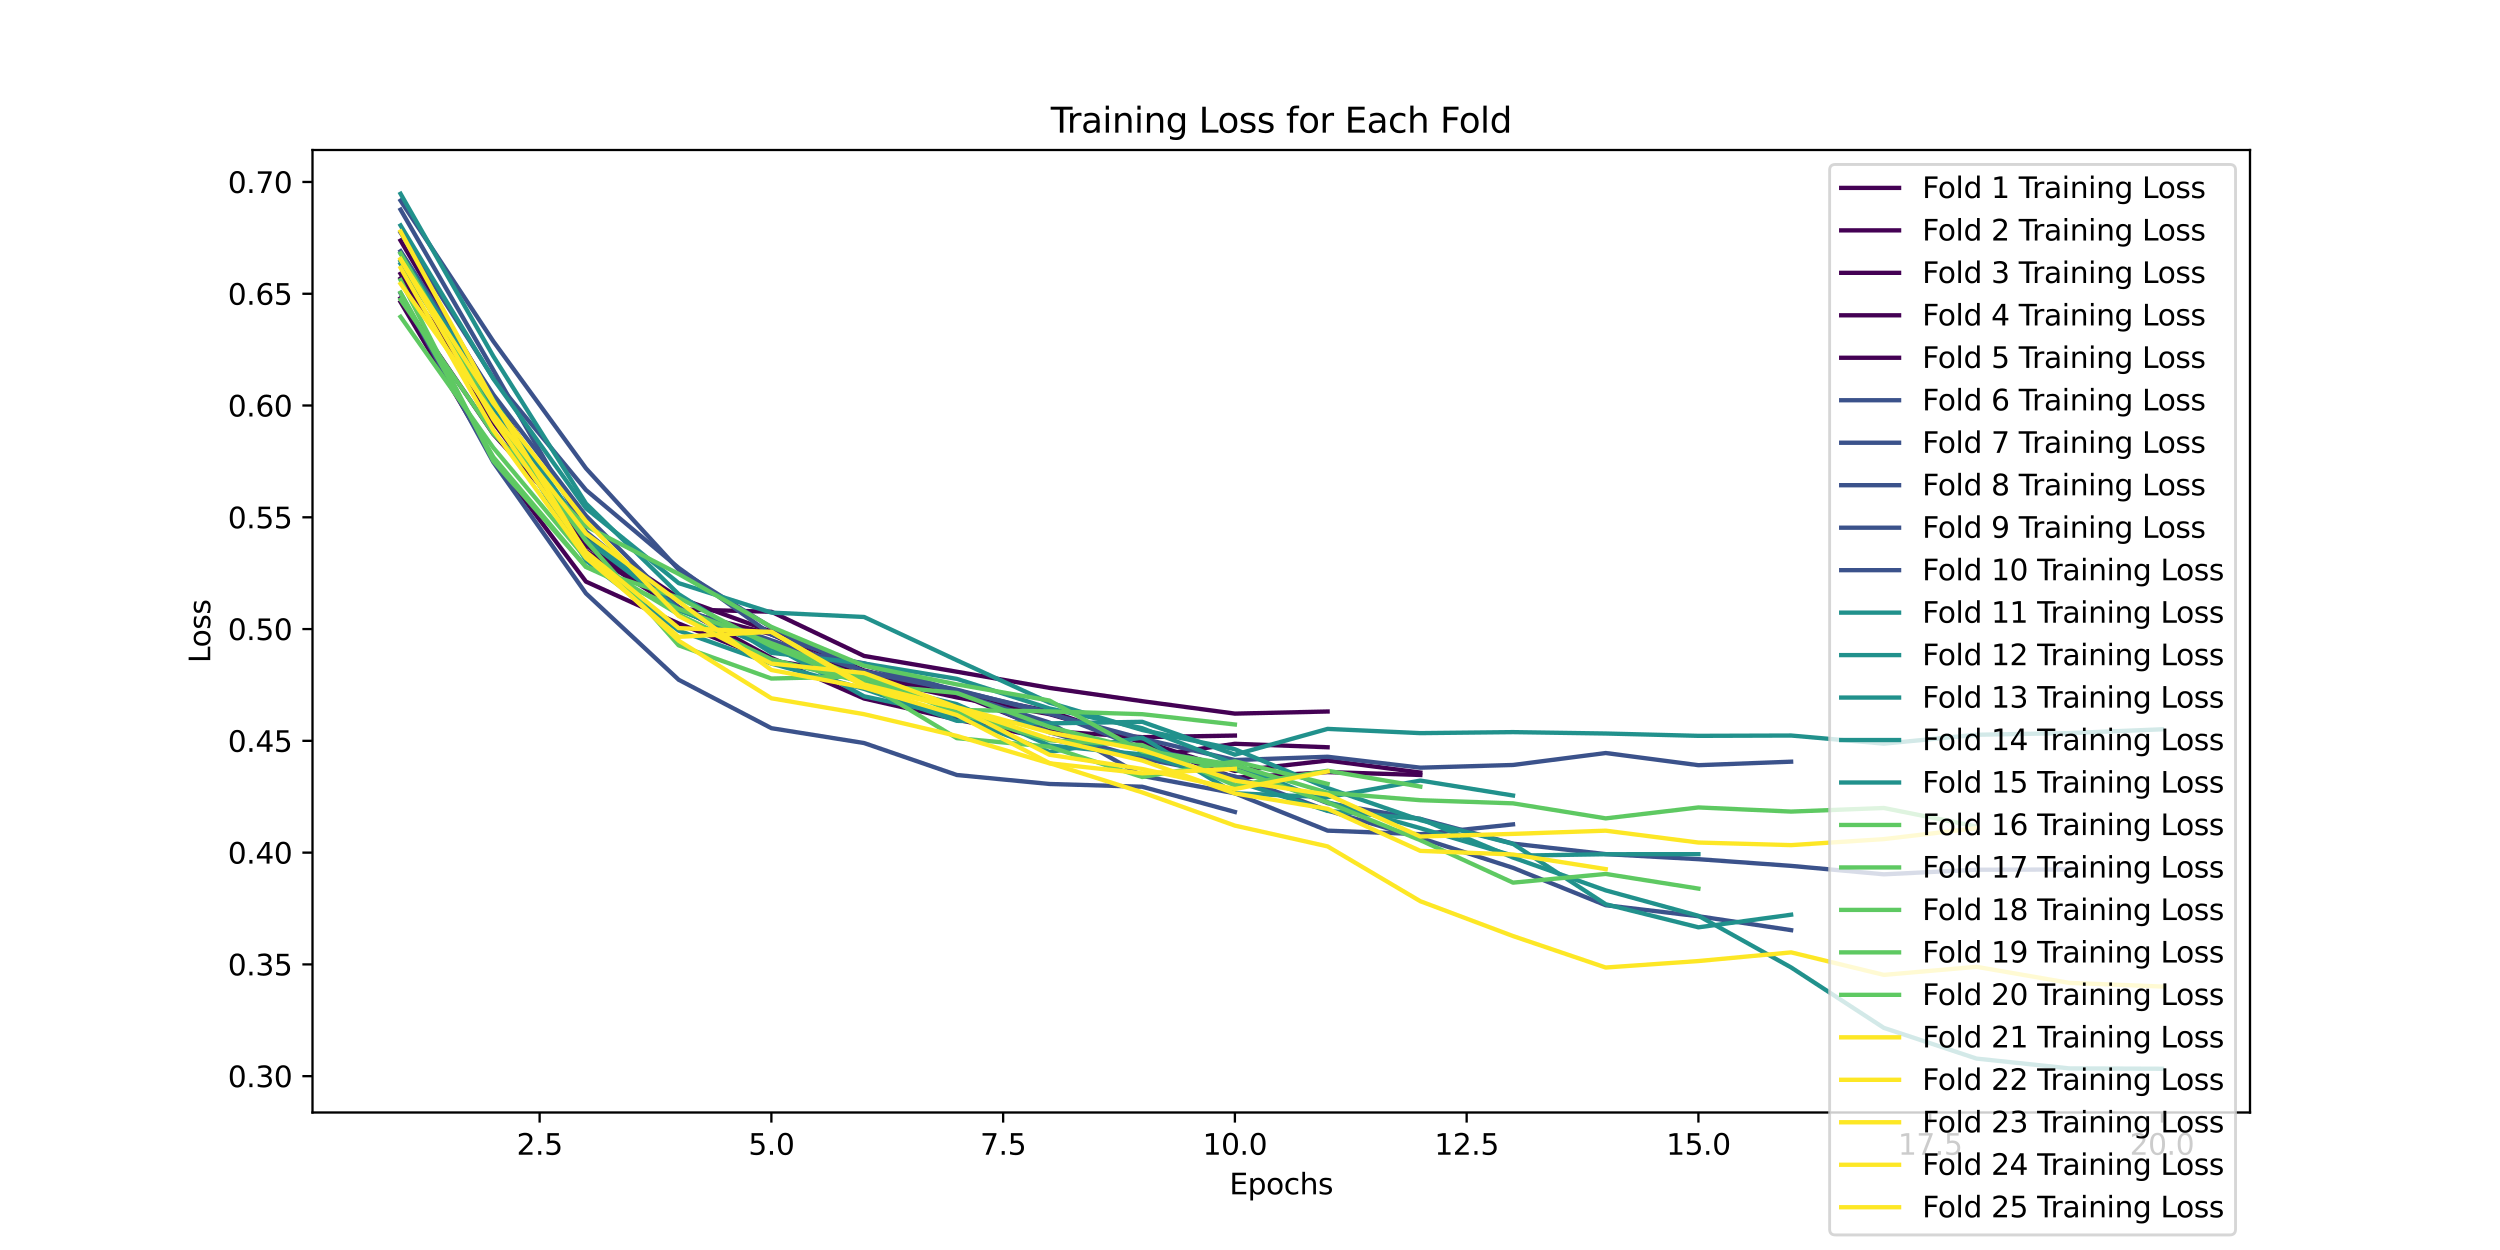 <?xml version="1.0" encoding="utf-8" standalone="no"?>
<!DOCTYPE svg PUBLIC "-//W3C//DTD SVG 1.1//EN"
  "http://www.w3.org/Graphics/SVG/1.1/DTD/svg11.dtd">
<svg xmlns:xlink="http://www.w3.org/1999/xlink" width="864pt" height="432pt" viewBox="0 0 864 432" xmlns="http://www.w3.org/2000/svg" version="1.1">
 <defs>
  <style type="text/css">*{stroke-linejoin: round; stroke-linecap: butt}</style>
 </defs>
 <g id="figure_1">
  <g id="patch_1">
   <path d="M 0 432 
L 864 432 
L 864 0 
L 0 0 
z
" style="fill: #ffffff"/>
  </g>
  <g id="axes_1">
   <g id="patch_2">
    <path d="M 108 384.48 
L 777.6 384.48 
L 777.6 51.84 
L 108 51.84 
z
" style="fill: #ffffff"/>
   </g>
   <g id="matplotlib.axis_1">
    <g id="xtick_1">
     <g id="line2d_1">
      <defs>
       <path id="m0a5d5f89e9" d="M 0 0 
L 0 3.5 
" style="stroke: #000000; stroke-width: 0.8"/>
      </defs>
      <g>
       <use xlink:href="#m0a5d5f89e9" x="186.494" y="384.48" style="stroke: #000000; stroke-width: 0.8"/>
      </g>
     </g>
     <g id="text_1">
      <!-- 2.5 -->
      <g transform="translate(178.542 399.078) scale(0.1 -0.1)">
       <defs>
        <path id="DejaVuSans-32" d="M 1228 531 
L 3431 531 
L 3431 0 
L 469 0 
L 469 531 
Q 828 903 1448 1529 
Q 2069 2156 2228 2338 
Q 2531 2678 2651 2914 
Q 2772 3150 2772 3378 
Q 2772 3750 2511 3984 
Q 2250 4219 1831 4219 
Q 1534 4219 1204 4116 
Q 875 4013 500 3803 
L 500 4441 
Q 881 4594 1212 4672 
Q 1544 4750 1819 4750 
Q 2544 4750 2975 4387 
Q 3406 4025 3406 3419 
Q 3406 3131 3298 2873 
Q 3191 2616 2906 2266 
Q 2828 2175 2409 1742 
Q 1991 1309 1228 531 
z
" transform="scale(0.016)"/>
        <path id="DejaVuSans-2e" d="M 684 794 
L 1344 794 
L 1344 0 
L 684 0 
L 684 794 
z
" transform="scale(0.016)"/>
        <path id="DejaVuSans-35" d="M 691 4666 
L 3169 4666 
L 3169 4134 
L 1269 4134 
L 1269 2991 
Q 1406 3038 1543 3061 
Q 1681 3084 1819 3084 
Q 2600 3084 3056 2656 
Q 3513 2228 3513 1497 
Q 3513 744 3044 326 
Q 2575 -91 1722 -91 
Q 1428 -91 1123 -41 
Q 819 9 494 109 
L 494 744 
Q 775 591 1075 516 
Q 1375 441 1709 441 
Q 2250 441 2565 725 
Q 2881 1009 2881 1497 
Q 2881 1984 2565 2268 
Q 2250 2553 1709 2553 
Q 1456 2553 1204 2497 
Q 953 2441 691 2322 
L 691 4666 
z
" transform="scale(0.016)"/>
       </defs>
       <use xlink:href="#DejaVuSans-32"/>
       <use xlink:href="#DejaVuSans-2e" transform="translate(63.623 0)"/>
       <use xlink:href="#DejaVuSans-35" transform="translate(95.41 0)"/>
      </g>
     </g>
    </g>
    <g id="xtick_2">
     <g id="line2d_2">
      <g>
       <use xlink:href="#m0a5d5f89e9" x="266.589" y="384.48" style="stroke: #000000; stroke-width: 0.8"/>
      </g>
     </g>
     <g id="text_2">
      <!-- 5.0 -->
      <g transform="translate(258.638 399.078) scale(0.1 -0.1)">
       <defs>
        <path id="DejaVuSans-30" d="M 2034 4250 
Q 1547 4250 1301 3770 
Q 1056 3291 1056 2328 
Q 1056 1369 1301 889 
Q 1547 409 2034 409 
Q 2525 409 2770 889 
Q 3016 1369 3016 2328 
Q 3016 3291 2770 3770 
Q 2525 4250 2034 4250 
z
M 2034 4750 
Q 2819 4750 3233 4129 
Q 3647 3509 3647 2328 
Q 3647 1150 3233 529 
Q 2819 -91 2034 -91 
Q 1250 -91 836 529 
Q 422 1150 422 2328 
Q 422 3509 836 4129 
Q 1250 4750 2034 4750 
z
" transform="scale(0.016)"/>
       </defs>
       <use xlink:href="#DejaVuSans-35"/>
       <use xlink:href="#DejaVuSans-2e" transform="translate(63.623 0)"/>
       <use xlink:href="#DejaVuSans-30" transform="translate(95.41 0)"/>
      </g>
     </g>
    </g>
    <g id="xtick_3">
     <g id="line2d_3">
      <g>
       <use xlink:href="#m0a5d5f89e9" x="346.685" y="384.48" style="stroke: #000000; stroke-width: 0.8"/>
      </g>
     </g>
     <g id="text_3">
      <!-- 7.5 -->
      <g transform="translate(338.734 399.078) scale(0.1 -0.1)">
       <defs>
        <path id="DejaVuSans-37" d="M 525 4666 
L 3525 4666 
L 3525 4397 
L 1831 0 
L 1172 0 
L 2766 4134 
L 525 4134 
L 525 4666 
z
" transform="scale(0.016)"/>
       </defs>
       <use xlink:href="#DejaVuSans-37"/>
       <use xlink:href="#DejaVuSans-2e" transform="translate(63.623 0)"/>
       <use xlink:href="#DejaVuSans-35" transform="translate(95.41 0)"/>
      </g>
     </g>
    </g>
    <g id="xtick_4">
     <g id="line2d_4">
      <g>
       <use xlink:href="#m0a5d5f89e9" x="426.781" y="384.48" style="stroke: #000000; stroke-width: 0.8"/>
      </g>
     </g>
     <g id="text_4">
      <!-- 10.0 -->
      <g transform="translate(415.648 399.078) scale(0.1 -0.1)">
       <defs>
        <path id="DejaVuSans-31" d="M 794 531 
L 1825 531 
L 1825 4091 
L 703 3866 
L 703 4441 
L 1819 4666 
L 2450 4666 
L 2450 531 
L 3481 531 
L 3481 0 
L 794 0 
L 794 531 
z
" transform="scale(0.016)"/>
       </defs>
       <use xlink:href="#DejaVuSans-31"/>
       <use xlink:href="#DejaVuSans-30" transform="translate(63.623 0)"/>
       <use xlink:href="#DejaVuSans-2e" transform="translate(127.246 0)"/>
       <use xlink:href="#DejaVuSans-30" transform="translate(159.033 0)"/>
      </g>
     </g>
    </g>
    <g id="xtick_5">
     <g id="line2d_5">
      <g>
       <use xlink:href="#m0a5d5f89e9" x="506.877" y="384.48" style="stroke: #000000; stroke-width: 0.8"/>
      </g>
     </g>
     <g id="text_5">
      <!-- 12.5 -->
      <g transform="translate(495.744 399.078) scale(0.1 -0.1)">
       <use xlink:href="#DejaVuSans-31"/>
       <use xlink:href="#DejaVuSans-32" transform="translate(63.623 0)"/>
       <use xlink:href="#DejaVuSans-2e" transform="translate(127.246 0)"/>
       <use xlink:href="#DejaVuSans-35" transform="translate(159.033 0)"/>
      </g>
     </g>
    </g>
    <g id="xtick_6">
     <g id="line2d_6">
      <g>
       <use xlink:href="#m0a5d5f89e9" x="586.972" y="384.48" style="stroke: #000000; stroke-width: 0.8"/>
      </g>
     </g>
     <g id="text_6">
      <!-- 15.0 -->
      <g transform="translate(575.839 399.078) scale(0.1 -0.1)">
       <use xlink:href="#DejaVuSans-31"/>
       <use xlink:href="#DejaVuSans-35" transform="translate(63.623 0)"/>
       <use xlink:href="#DejaVuSans-2e" transform="translate(127.246 0)"/>
       <use xlink:href="#DejaVuSans-30" transform="translate(159.033 0)"/>
      </g>
     </g>
    </g>
    <g id="xtick_7">
     <g id="line2d_7">
      <g>
       <use xlink:href="#m0a5d5f89e9" x="667.068" y="384.48" style="stroke: #000000; stroke-width: 0.8"/>
      </g>
     </g>
     <g id="text_7">
      <!-- 17.5 -->
      <g transform="translate(655.935 399.078) scale(0.1 -0.1)">
       <use xlink:href="#DejaVuSans-31"/>
       <use xlink:href="#DejaVuSans-37" transform="translate(63.623 0)"/>
       <use xlink:href="#DejaVuSans-2e" transform="translate(127.246 0)"/>
       <use xlink:href="#DejaVuSans-35" transform="translate(159.033 0)"/>
      </g>
     </g>
    </g>
    <g id="xtick_8">
     <g id="line2d_8">
      <g>
       <use xlink:href="#m0a5d5f89e9" x="747.164" y="384.48" style="stroke: #000000; stroke-width: 0.8"/>
      </g>
     </g>
     <g id="text_8">
      <!-- 20.0 -->
      <g transform="translate(736.031 399.078) scale(0.1 -0.1)">
       <use xlink:href="#DejaVuSans-32"/>
       <use xlink:href="#DejaVuSans-30" transform="translate(63.623 0)"/>
       <use xlink:href="#DejaVuSans-2e" transform="translate(127.246 0)"/>
       <use xlink:href="#DejaVuSans-30" transform="translate(159.033 0)"/>
      </g>
     </g>
    </g>
    <g id="text_9">
     <!-- Epochs -->
     <g transform="translate(424.884 412.757) scale(0.1 -0.1)">
      <defs>
       <path id="DejaVuSans-45" d="M 628 4666 
L 3578 4666 
L 3578 4134 
L 1259 4134 
L 1259 2753 
L 3481 2753 
L 3481 2222 
L 1259 2222 
L 1259 531 
L 3634 531 
L 3634 0 
L 628 0 
L 628 4666 
z
" transform="scale(0.016)"/>
       <path id="DejaVuSans-70" d="M 1159 525 
L 1159 -1331 
L 581 -1331 
L 581 3500 
L 1159 3500 
L 1159 2969 
Q 1341 3281 1617 3432 
Q 1894 3584 2278 3584 
Q 2916 3584 3314 3078 
Q 3713 2572 3713 1747 
Q 3713 922 3314 415 
Q 2916 -91 2278 -91 
Q 1894 -91 1617 61 
Q 1341 213 1159 525 
z
M 3116 1747 
Q 3116 2381 2855 2742 
Q 2594 3103 2138 3103 
Q 1681 3103 1420 2742 
Q 1159 2381 1159 1747 
Q 1159 1113 1420 752 
Q 1681 391 2138 391 
Q 2594 391 2855 752 
Q 3116 1113 3116 1747 
z
" transform="scale(0.016)"/>
       <path id="DejaVuSans-6f" d="M 1959 3097 
Q 1497 3097 1228 2736 
Q 959 2375 959 1747 
Q 959 1119 1226 758 
Q 1494 397 1959 397 
Q 2419 397 2687 759 
Q 2956 1122 2956 1747 
Q 2956 2369 2687 2733 
Q 2419 3097 1959 3097 
z
M 1959 3584 
Q 2709 3584 3137 3096 
Q 3566 2609 3566 1747 
Q 3566 888 3137 398 
Q 2709 -91 1959 -91 
Q 1206 -91 779 398 
Q 353 888 353 1747 
Q 353 2609 779 3096 
Q 1206 3584 1959 3584 
z
" transform="scale(0.016)"/>
       <path id="DejaVuSans-63" d="M 3122 3366 
L 3122 2828 
Q 2878 2963 2633 3030 
Q 2388 3097 2138 3097 
Q 1578 3097 1268 2742 
Q 959 2388 959 1747 
Q 959 1106 1268 751 
Q 1578 397 2138 397 
Q 2388 397 2633 464 
Q 2878 531 3122 666 
L 3122 134 
Q 2881 22 2623 -34 
Q 2366 -91 2075 -91 
Q 1284 -91 818 406 
Q 353 903 353 1747 
Q 353 2603 823 3093 
Q 1294 3584 2113 3584 
Q 2378 3584 2631 3529 
Q 2884 3475 3122 3366 
z
" transform="scale(0.016)"/>
       <path id="DejaVuSans-68" d="M 3513 2113 
L 3513 0 
L 2938 0 
L 2938 2094 
Q 2938 2591 2744 2837 
Q 2550 3084 2163 3084 
Q 1697 3084 1428 2787 
Q 1159 2491 1159 1978 
L 1159 0 
L 581 0 
L 581 4863 
L 1159 4863 
L 1159 2956 
Q 1366 3272 1645 3428 
Q 1925 3584 2291 3584 
Q 2894 3584 3203 3211 
Q 3513 2838 3513 2113 
z
" transform="scale(0.016)"/>
       <path id="DejaVuSans-73" d="M 2834 3397 
L 2834 2853 
Q 2591 2978 2328 3040 
Q 2066 3103 1784 3103 
Q 1356 3103 1142 2972 
Q 928 2841 928 2578 
Q 928 2378 1081 2264 
Q 1234 2150 1697 2047 
L 1894 2003 
Q 2506 1872 2764 1633 
Q 3022 1394 3022 966 
Q 3022 478 2636 193 
Q 2250 -91 1575 -91 
Q 1294 -91 989 -36 
Q 684 19 347 128 
L 347 722 
Q 666 556 975 473 
Q 1284 391 1588 391 
Q 1994 391 2212 530 
Q 2431 669 2431 922 
Q 2431 1156 2273 1281 
Q 2116 1406 1581 1522 
L 1381 1569 
Q 847 1681 609 1914 
Q 372 2147 372 2553 
Q 372 3047 722 3315 
Q 1072 3584 1716 3584 
Q 2034 3584 2315 3537 
Q 2597 3491 2834 3397 
z
" transform="scale(0.016)"/>
      </defs>
      <use xlink:href="#DejaVuSans-45"/>
      <use xlink:href="#DejaVuSans-70" transform="translate(63.184 0)"/>
      <use xlink:href="#DejaVuSans-6f" transform="translate(126.66 0)"/>
      <use xlink:href="#DejaVuSans-63" transform="translate(187.842 0)"/>
      <use xlink:href="#DejaVuSans-68" transform="translate(242.822 0)"/>
      <use xlink:href="#DejaVuSans-73" transform="translate(306.201 0)"/>
     </g>
    </g>
   </g>
   <g id="matplotlib.axis_2">
    <g id="ytick_1">
     <g id="line2d_9">
      <defs>
       <path id="m7dfe88993d" d="M 0 0 
L -3.5 0 
" style="stroke: #000000; stroke-width: 0.8"/>
      </defs>
      <g>
       <use xlink:href="#m7dfe88993d" x="108" y="371.923" style="stroke: #000000; stroke-width: 0.8"/>
      </g>
     </g>
     <g id="text_10">
      <!-- 0.30 -->
      <g transform="translate(78.734 375.722) scale(0.1 -0.1)">
       <defs>
        <path id="DejaVuSans-33" d="M 2597 2516 
Q 3050 2419 3304 2112 
Q 3559 1806 3559 1356 
Q 3559 666 3084 287 
Q 2609 -91 1734 -91 
Q 1441 -91 1130 -33 
Q 819 25 488 141 
L 488 750 
Q 750 597 1062 519 
Q 1375 441 1716 441 
Q 2309 441 2620 675 
Q 2931 909 2931 1356 
Q 2931 1769 2642 2001 
Q 2353 2234 1838 2234 
L 1294 2234 
L 1294 2753 
L 1863 2753 
Q 2328 2753 2575 2939 
Q 2822 3125 2822 3475 
Q 2822 3834 2567 4026 
Q 2313 4219 1838 4219 
Q 1578 4219 1281 4162 
Q 984 4106 628 3988 
L 628 4550 
Q 988 4650 1302 4700 
Q 1616 4750 1894 4750 
Q 2613 4750 3031 4423 
Q 3450 4097 3450 3541 
Q 3450 3153 3228 2886 
Q 3006 2619 2597 2516 
z
" transform="scale(0.016)"/>
       </defs>
       <use xlink:href="#DejaVuSans-30"/>
       <use xlink:href="#DejaVuSans-2e" transform="translate(63.623 0)"/>
       <use xlink:href="#DejaVuSans-33" transform="translate(95.41 0)"/>
       <use xlink:href="#DejaVuSans-30" transform="translate(159.033 0)"/>
      </g>
     </g>
    </g>
    <g id="ytick_2">
     <g id="line2d_10">
      <g>
       <use xlink:href="#m7dfe88993d" x="108" y="333.294" style="stroke: #000000; stroke-width: 0.8"/>
      </g>
     </g>
     <g id="text_11">
      <!-- 0.35 -->
      <g transform="translate(78.734 337.093) scale(0.1 -0.1)">
       <use xlink:href="#DejaVuSans-30"/>
       <use xlink:href="#DejaVuSans-2e" transform="translate(63.623 0)"/>
       <use xlink:href="#DejaVuSans-33" transform="translate(95.41 0)"/>
       <use xlink:href="#DejaVuSans-35" transform="translate(159.033 0)"/>
      </g>
     </g>
    </g>
    <g id="ytick_3">
     <g id="line2d_11">
      <g>
       <use xlink:href="#m7dfe88993d" x="108" y="294.665" style="stroke: #000000; stroke-width: 0.8"/>
      </g>
     </g>
     <g id="text_12">
      <!-- 0.40 -->
      <g transform="translate(78.734 298.464) scale(0.1 -0.1)">
       <defs>
        <path id="DejaVuSans-34" d="M 2419 4116 
L 825 1625 
L 2419 1625 
L 2419 4116 
z
M 2253 4666 
L 3047 4666 
L 3047 1625 
L 3713 1625 
L 3713 1100 
L 3047 1100 
L 3047 0 
L 2419 0 
L 2419 1100 
L 313 1100 
L 313 1709 
L 2253 4666 
z
" transform="scale(0.016)"/>
       </defs>
       <use xlink:href="#DejaVuSans-30"/>
       <use xlink:href="#DejaVuSans-2e" transform="translate(63.623 0)"/>
       <use xlink:href="#DejaVuSans-34" transform="translate(95.41 0)"/>
       <use xlink:href="#DejaVuSans-30" transform="translate(159.033 0)"/>
      </g>
     </g>
    </g>
    <g id="ytick_4">
     <g id="line2d_12">
      <g>
       <use xlink:href="#m7dfe88993d" x="108" y="256.035" style="stroke: #000000; stroke-width: 0.8"/>
      </g>
     </g>
     <g id="text_13">
      <!-- 0.45 -->
      <g transform="translate(78.734 259.835) scale(0.1 -0.1)">
       <use xlink:href="#DejaVuSans-30"/>
       <use xlink:href="#DejaVuSans-2e" transform="translate(63.623 0)"/>
       <use xlink:href="#DejaVuSans-34" transform="translate(95.41 0)"/>
       <use xlink:href="#DejaVuSans-35" transform="translate(159.033 0)"/>
      </g>
     </g>
    </g>
    <g id="ytick_5">
     <g id="line2d_13">
      <g>
       <use xlink:href="#m7dfe88993d" x="108" y="217.406" style="stroke: #000000; stroke-width: 0.8"/>
      </g>
     </g>
     <g id="text_14">
      <!-- 0.50 -->
      <g transform="translate(78.734 221.206) scale(0.1 -0.1)">
       <use xlink:href="#DejaVuSans-30"/>
       <use xlink:href="#DejaVuSans-2e" transform="translate(63.623 0)"/>
       <use xlink:href="#DejaVuSans-35" transform="translate(95.41 0)"/>
       <use xlink:href="#DejaVuSans-30" transform="translate(159.033 0)"/>
      </g>
     </g>
    </g>
    <g id="ytick_6">
     <g id="line2d_14">
      <g>
       <use xlink:href="#m7dfe88993d" x="108" y="178.777" style="stroke: #000000; stroke-width: 0.8"/>
      </g>
     </g>
     <g id="text_15">
      <!-- 0.55 -->
      <g transform="translate(78.734 182.577) scale(0.1 -0.1)">
       <use xlink:href="#DejaVuSans-30"/>
       <use xlink:href="#DejaVuSans-2e" transform="translate(63.623 0)"/>
       <use xlink:href="#DejaVuSans-35" transform="translate(95.41 0)"/>
       <use xlink:href="#DejaVuSans-35" transform="translate(159.033 0)"/>
      </g>
     </g>
    </g>
    <g id="ytick_7">
     <g id="line2d_15">
      <g>
       <use xlink:href="#m7dfe88993d" x="108" y="140.148" style="stroke: #000000; stroke-width: 0.8"/>
      </g>
     </g>
     <g id="text_16">
      <!-- 0.60 -->
      <g transform="translate(78.734 143.947) scale(0.1 -0.1)">
       <defs>
        <path id="DejaVuSans-36" d="M 2113 2584 
Q 1688 2584 1439 2293 
Q 1191 2003 1191 1497 
Q 1191 994 1439 701 
Q 1688 409 2113 409 
Q 2538 409 2786 701 
Q 3034 994 3034 1497 
Q 3034 2003 2786 2293 
Q 2538 2584 2113 2584 
z
M 3366 4563 
L 3366 3988 
Q 3128 4100 2886 4159 
Q 2644 4219 2406 4219 
Q 1781 4219 1451 3797 
Q 1122 3375 1075 2522 
Q 1259 2794 1537 2939 
Q 1816 3084 2150 3084 
Q 2853 3084 3261 2657 
Q 3669 2231 3669 1497 
Q 3669 778 3244 343 
Q 2819 -91 2113 -91 
Q 1303 -91 875 529 
Q 447 1150 447 2328 
Q 447 3434 972 4092 
Q 1497 4750 2381 4750 
Q 2619 4750 2861 4703 
Q 3103 4656 3366 4563 
z
" transform="scale(0.016)"/>
       </defs>
       <use xlink:href="#DejaVuSans-30"/>
       <use xlink:href="#DejaVuSans-2e" transform="translate(63.623 0)"/>
       <use xlink:href="#DejaVuSans-36" transform="translate(95.41 0)"/>
       <use xlink:href="#DejaVuSans-30" transform="translate(159.033 0)"/>
      </g>
     </g>
    </g>
    <g id="ytick_8">
     <g id="line2d_16">
      <g>
       <use xlink:href="#m7dfe88993d" x="108" y="101.519" style="stroke: #000000; stroke-width: 0.8"/>
      </g>
     </g>
     <g id="text_17">
      <!-- 0.65 -->
      <g transform="translate(78.734 105.318) scale(0.1 -0.1)">
       <use xlink:href="#DejaVuSans-30"/>
       <use xlink:href="#DejaVuSans-2e" transform="translate(63.623 0)"/>
       <use xlink:href="#DejaVuSans-36" transform="translate(95.41 0)"/>
       <use xlink:href="#DejaVuSans-35" transform="translate(159.033 0)"/>
      </g>
     </g>
    </g>
    <g id="ytick_9">
     <g id="line2d_17">
      <g>
       <use xlink:href="#m7dfe88993d" x="108" y="62.89" style="stroke: #000000; stroke-width: 0.8"/>
      </g>
     </g>
     <g id="text_18">
      <!-- 0.70 -->
      <g transform="translate(78.734 66.689) scale(0.1 -0.1)">
       <use xlink:href="#DejaVuSans-30"/>
       <use xlink:href="#DejaVuSans-2e" transform="translate(63.623 0)"/>
       <use xlink:href="#DejaVuSans-37" transform="translate(95.41 0)"/>
       <use xlink:href="#DejaVuSans-30" transform="translate(159.033 0)"/>
      </g>
     </g>
    </g>
    <g id="text_19">
     <!-- Loss -->
     <g transform="translate(72.655 229.127) rotate(-90) scale(0.1 -0.1)">
      <defs>
       <path id="DejaVuSans-4c" d="M 628 4666 
L 1259 4666 
L 1259 531 
L 3531 531 
L 3531 0 
L 628 0 
L 628 4666 
z
" transform="scale(0.016)"/>
      </defs>
      <use xlink:href="#DejaVuSans-4c"/>
      <use xlink:href="#DejaVuSans-6f" transform="translate(53.963 0)"/>
      <use xlink:href="#DejaVuSans-73" transform="translate(115.145 0)"/>
      <use xlink:href="#DejaVuSans-73" transform="translate(167.244 0)"/>
     </g>
    </g>
   </g>
   <g id="line2d_18">
    <path d="M 138.436 104.389 
L 170.475 158.349 
L 202.513 201.011 
L 234.551 215.488 
L 266.589 228.266 
L 298.628 233.318 
L 330.666 239.651 
L 362.704 252.679 
L 394.743 254.761 
L 426.781 254.21 
" clip-path="url(#p6dcf2fb6d1)" style="fill: none; stroke: #440154; stroke-width: 1.5; stroke-linecap: square"/>
   </g>
   <g id="line2d_19">
    <path d="M 138.436 94.593 
L 170.475 145.965 
L 202.513 188.444 
L 234.551 210.99 
L 266.589 219.2 
L 298.628 234.094 
L 330.666 241.023 
L 362.704 246.819 
L 394.743 256.056 
L 426.781 266.459 
L 458.819 262.826 
L 490.857 266.993 
" clip-path="url(#p6dcf2fb6d1)" style="fill: none; stroke: #440154; stroke-width: 1.5; stroke-linecap: square"/>
   </g>
   <g id="line2d_20">
    <path d="M 138.436 96.23 
L 170.475 139.986 
L 202.513 190.435 
L 234.551 210.595 
L 266.589 211.425 
L 298.628 226.699 
L 330.666 232.146 
L 362.704 237.736 
L 394.743 242.333 
L 426.781 246.625 
L 458.819 245.893 
" clip-path="url(#p6dcf2fb6d1)" style="fill: none; stroke: #440154; stroke-width: 1.5; stroke-linecap: square"/>
   </g>
   <g id="line2d_21">
    <path d="M 138.436 103.056 
L 170.475 150.021 
L 202.513 185.272 
L 234.551 206.624 
L 266.589 218.302 
L 298.628 231.719 
L 330.666 239.678 
L 362.704 245.749 
L 394.743 256.712 
L 426.781 268.771 
L 458.819 266.838 
L 490.857 267.835 
" clip-path="url(#p6dcf2fb6d1)" style="fill: none; stroke: #440154; stroke-width: 1.5; stroke-linecap: square"/>
   </g>
   <g id="line2d_22">
    <path d="M 138.436 83.131 
L 170.475 137.361 
L 202.513 185.879 
L 234.551 209.824 
L 266.589 227.361 
L 298.628 241.414 
L 330.666 248.681 
L 362.704 255.397 
L 394.743 261.66 
L 426.781 257.056 
L 458.819 258.255 
" clip-path="url(#p6dcf2fb6d1)" style="fill: none; stroke: #440154; stroke-width: 1.5; stroke-linecap: square"/>
   </g>
   <g id="line2d_23">
    <path d="M 138.436 101.345 
L 170.475 159.712 
L 202.513 205.093 
L 234.551 234.929 
L 266.589 251.662 
L 298.628 256.799 
L 330.666 267.836 
L 362.704 270.944 
L 394.743 271.897 
L 426.781 280.618 
" clip-path="url(#p6dcf2fb6d1)" style="fill: none; stroke: #3b528b; stroke-width: 1.5; stroke-linecap: square"/>
   </g>
   <g id="line2d_24">
    <path d="M 138.436 86.812 
L 170.475 136.34 
L 202.513 178.243 
L 234.551 210.174 
L 266.589 223.839 
L 298.628 229.243 
L 330.666 238.807 
L 362.704 253.077 
L 394.743 262.089 
L 426.781 268.334 
L 458.819 280.116 
L 490.857 289.607 
L 522.896 299.924 
L 554.934 312.849 
L 586.972 316.651 
L 619.011 321.46 
" clip-path="url(#p6dcf2fb6d1)" style="fill: none; stroke: #3b528b; stroke-width: 1.5; stroke-linecap: square"/>
   </g>
   <g id="line2d_25">
    <path d="M 138.436 80.37 
L 170.475 130.655 
L 202.513 169.346 
L 234.551 196.253 
L 266.589 219.326 
L 298.628 229.842 
L 330.666 239.57 
L 362.704 249.722 
L 394.743 268.153 
L 426.781 274.175 
L 458.819 287.071 
L 490.857 288.3 
L 522.896 284.904 
" clip-path="url(#p6dcf2fb6d1)" style="fill: none; stroke: #3b528b; stroke-width: 1.5; stroke-linecap: square"/>
   </g>
   <g id="line2d_26">
    <path d="M 138.436 69.329 
L 170.475 117.935 
L 202.513 161.863 
L 234.551 196.861 
L 266.589 216.887 
L 298.628 232.162 
L 330.666 238.62 
L 362.704 246.181 
L 394.743 258.612 
L 426.781 265.039 
L 458.819 277.565 
L 490.857 283.022 
L 522.896 291.561 
L 554.934 295.183 
L 586.972 296.936 
L 619.011 299.247 
L 651.049 302.169 
L 683.087 300.573 
L 715.125 300.509 
" clip-path="url(#p6dcf2fb6d1)" style="fill: none; stroke: #3b528b; stroke-width: 1.5; stroke-linecap: square"/>
   </g>
   <g id="line2d_27">
    <path d="M 138.436 72.458 
L 170.475 127.869 
L 202.513 183.718 
L 234.551 210.046 
L 266.589 221.315 
L 298.628 232.008 
L 330.666 238.35 
L 362.704 246.66 
L 394.743 255.254 
L 426.781 262.669 
L 458.819 261.532 
L 490.857 265.307 
L 522.896 264.373 
L 554.934 260.245 
L 586.972 264.449 
L 619.011 263.238 
" clip-path="url(#p6dcf2fb6d1)" style="fill: none; stroke: #3b528b; stroke-width: 1.5; stroke-linecap: square"/>
   </g>
   <g id="line2d_28">
    <path d="M 138.436 87.537 
L 170.475 138.198 
L 202.513 184.479 
L 234.551 210.716 
L 266.589 224.131 
L 298.628 235.681 
L 330.666 243.367 
L 362.704 257.631 
L 394.743 260.752 
L 426.781 269.901 
L 458.819 280.252 
L 490.857 282.998 
L 522.896 296.37 
L 554.934 307.716 
L 586.972 316.504 
L 619.011 334.352 
L 651.049 355.233 
L 683.087 365.849 
L 715.125 369.24 
L 747.164 369.36 
" clip-path="url(#p6dcf2fb6d1)" style="fill: none; stroke: #21918c; stroke-width: 1.5; stroke-linecap: square"/>
   </g>
   <g id="line2d_29">
    <path d="M 138.436 91.192 
L 170.475 140.751 
L 202.513 186.551 
L 234.551 210.823 
L 266.589 223.065 
L 298.628 240.649 
L 330.666 247.393 
L 362.704 259.865 
L 394.743 254.9 
L 426.781 274.146 
L 458.819 275.528 
L 490.857 269.767 
L 522.896 274.932 
" clip-path="url(#p6dcf2fb6d1)" style="fill: none; stroke: #21918c; stroke-width: 1.5; stroke-linecap: square"/>
   </g>
   <g id="line2d_30">
    <path d="M 138.436 77.901 
L 170.475 130.902 
L 202.513 175.661 
L 234.551 201.531 
L 266.589 211.717 
L 298.628 213.228 
L 330.666 228.177 
L 362.704 242.837 
L 394.743 252.292 
L 426.781 258.941 
L 458.819 272.353 
L 490.857 283.434 
L 522.896 291.643 
L 554.934 312.502 
L 586.972 320.486 
L 619.011 316.118 
" clip-path="url(#p6dcf2fb6d1)" style="fill: none; stroke: #21918c; stroke-width: 1.5; stroke-linecap: square"/>
   </g>
   <g id="line2d_31">
    <path d="M 138.436 66.96 
L 170.475 123.082 
L 202.513 174.01 
L 234.551 205.347 
L 266.589 225.624 
L 298.628 229.31 
L 330.666 234.61 
L 362.704 244.849 
L 394.743 251.668 
L 426.781 264.004 
L 458.819 277.249 
L 490.857 286.217 
L 522.896 295.734 
L 554.934 295.22 
L 586.972 295.193 
" clip-path="url(#p6dcf2fb6d1)" style="fill: none; stroke: #21918c; stroke-width: 1.5; stroke-linecap: square"/>
   </g>
   <g id="line2d_32">
    <path d="M 138.436 90.311 
L 170.475 141.759 
L 202.513 193.782 
L 234.551 217.953 
L 266.589 229.334 
L 298.628 238.087 
L 330.666 249.12 
L 362.704 249.996 
L 394.743 249.456 
L 426.781 260.805 
L 458.819 251.905 
L 490.857 253.368 
L 522.896 253.019 
L 554.934 253.501 
L 586.972 254.308 
L 619.011 254.199 
L 651.049 257.008 
L 683.087 253.935 
L 715.125 253.362 
L 747.164 252.046 
" clip-path="url(#p6dcf2fb6d1)" style="fill: none; stroke: #21918c; stroke-width: 1.5; stroke-linecap: square"/>
   </g>
   <g id="line2d_33">
    <path d="M 138.436 101.117 
L 170.475 157.946 
L 202.513 195.897 
L 234.551 206.6 
L 266.589 223.342 
L 298.628 236.467 
L 330.666 239.49 
L 362.704 251.217 
L 394.743 259.289 
L 426.781 264.398 
L 458.819 273.971 
L 490.857 276.552 
L 522.896 277.637 
L 554.934 282.83 
L 586.972 279.052 
L 619.011 280.482 
L 651.049 279.239 
L 683.087 285.644 
" clip-path="url(#p6dcf2fb6d1)" style="fill: none; stroke: #5ec962; stroke-width: 1.5; stroke-linecap: square"/>
   </g>
   <g id="line2d_34">
    <path d="M 138.436 109.477 
L 170.475 154.712 
L 202.513 193.013 
L 234.551 212.346 
L 266.589 227.876 
L 298.628 235.828 
L 330.666 255.108 
L 362.704 258.073 
L 394.743 268.54 
L 426.781 263.116 
L 458.819 270.91 
" clip-path="url(#p6dcf2fb6d1)" style="fill: none; stroke: #5ec962; stroke-width: 1.5; stroke-linecap: square"/>
   </g>
   <g id="line2d_35">
    <path d="M 138.436 103.515 
L 170.475 149.858 
L 202.513 181.853 
L 234.551 198.36 
L 266.589 216.661 
L 298.628 230.081 
L 330.666 236.522 
L 362.704 242.111 
L 394.743 259.722 
L 426.781 265.923 
L 458.819 277.351 
L 490.857 290.366 
L 522.896 305.041 
L 554.934 302.033 
L 586.972 307.106 
" clip-path="url(#p6dcf2fb6d1)" style="fill: none; stroke: #5ec962; stroke-width: 1.5; stroke-linecap: square"/>
   </g>
   <g id="line2d_36">
    <path d="M 138.436 96.788 
L 170.475 159.305 
L 202.513 195.952 
L 234.551 210.46 
L 266.589 222.296 
L 298.628 234.473 
L 330.666 245.375 
L 362.704 245.86 
L 394.743 246.822 
L 426.781 250.389 
" clip-path="url(#p6dcf2fb6d1)" style="fill: none; stroke: #5ec962; stroke-width: 1.5; stroke-linecap: square"/>
   </g>
   <g id="line2d_37">
    <path d="M 138.436 87.592 
L 170.475 143.369 
L 202.513 186.889 
L 234.551 223.034 
L 266.589 234.503 
L 298.628 233.701 
L 330.666 246.3 
L 362.704 255.869 
L 394.743 257.501 
L 426.781 271.47 
L 458.819 266.379 
L 490.857 271.845 
" clip-path="url(#p6dcf2fb6d1)" style="fill: none; stroke: #5ec962; stroke-width: 1.5; stroke-linecap: square"/>
   </g>
   <g id="line2d_38">
    <path d="M 138.436 98.06 
L 170.475 143.187 
L 202.513 184.423 
L 234.551 207.905 
L 266.589 231.551 
L 298.628 237.616 
L 330.666 247.102 
L 362.704 263.726 
L 394.743 273.853 
L 426.781 285.336 
L 458.819 292.52 
L 490.857 311.461 
L 522.896 323.502 
L 554.934 334.378 
L 586.972 332.138 
L 619.011 329.142 
L 651.049 336.919 
L 683.087 334.134 
L 715.125 339.685 
L 747.164 340.95 
" clip-path="url(#p6dcf2fb6d1)" style="fill: none; stroke: #fde725; stroke-width: 1.5; stroke-linecap: square"/>
   </g>
   <g id="line2d_39">
    <path d="M 138.436 89.512 
L 170.475 144.929 
L 202.513 190.722 
L 234.551 217.074 
L 266.589 218.404 
L 298.628 236.574 
L 330.666 244.513 
L 362.704 260.853 
L 394.743 265.764 
L 426.781 272.679 
L 458.819 266.613 
" clip-path="url(#p6dcf2fb6d1)" style="fill: none; stroke: #fde725; stroke-width: 1.5; stroke-linecap: square"/>
   </g>
   <g id="line2d_40">
    <path d="M 138.436 89.699 
L 170.475 139.329 
L 202.513 180.174 
L 234.551 212.903 
L 266.589 229.33 
L 298.628 232.615 
L 330.666 244.386 
L 362.704 253.117 
L 394.743 259.197 
L 426.781 269.804 
L 458.819 274.628 
L 490.857 289.098 
L 522.896 288.193 
L 554.934 287.08 
L 586.972 291.181 
L 619.011 292.074 
L 651.049 289.998 
L 683.087 286.204 
" clip-path="url(#p6dcf2fb6d1)" style="fill: none; stroke: #fde725; stroke-width: 1.5; stroke-linecap: square"/>
   </g>
   <g id="line2d_41">
    <path d="M 138.436 92.554 
L 170.475 148.681 
L 202.513 192.758 
L 234.551 220.097 
L 266.589 218.35 
L 298.628 237.392 
L 330.666 244.61 
L 362.704 255.352 
L 394.743 262.827 
L 426.781 274.217 
L 458.819 279.519 
L 490.857 294.061 
L 522.896 295.317 
L 554.934 300.363 
" clip-path="url(#p6dcf2fb6d1)" style="fill: none; stroke: #fde725; stroke-width: 1.5; stroke-linecap: square"/>
   </g>
   <g id="line2d_42">
    <path d="M 138.436 79.999 
L 170.475 138.563 
L 202.513 191.262 
L 234.551 221.429 
L 266.589 241.331 
L 298.628 246.828 
L 330.666 254.337 
L 362.704 263.8 
L 394.743 267.255 
L 426.781 265.702 
" clip-path="url(#p6dcf2fb6d1)" style="fill: none; stroke: #fde725; stroke-width: 1.5; stroke-linecap: square"/>
   </g>
   <g id="patch_3">
    <path d="M 108 384.48 
L 108 51.84 
" style="fill: none; stroke: #000000; stroke-width: 0.8; stroke-linejoin: miter; stroke-linecap: square"/>
   </g>
   <g id="patch_4">
    <path d="M 777.6 384.48 
L 777.6 51.84 
" style="fill: none; stroke: #000000; stroke-width: 0.8; stroke-linejoin: miter; stroke-linecap: square"/>
   </g>
   <g id="patch_5">
    <path d="M 108 384.48 
L 777.6 384.48 
" style="fill: none; stroke: #000000; stroke-width: 0.8; stroke-linejoin: miter; stroke-linecap: square"/>
   </g>
   <g id="patch_6">
    <path d="M 108 51.84 
L 777.6 51.84 
" style="fill: none; stroke: #000000; stroke-width: 0.8; stroke-linejoin: miter; stroke-linecap: square"/>
   </g>
   <g id="text_20">
    <!-- Training Loss for Each Fold -->
    <g transform="translate(363.141 45.84) scale(0.12 -0.12)">
     <defs>
      <path id="DejaVuSans-54" d="M -19 4666 
L 3928 4666 
L 3928 4134 
L 2272 4134 
L 2272 0 
L 1638 0 
L 1638 4134 
L -19 4134 
L -19 4666 
z
" transform="scale(0.016)"/>
      <path id="DejaVuSans-72" d="M 2631 2963 
Q 2534 3019 2420 3045 
Q 2306 3072 2169 3072 
Q 1681 3072 1420 2755 
Q 1159 2438 1159 1844 
L 1159 0 
L 581 0 
L 581 3500 
L 1159 3500 
L 1159 2956 
Q 1341 3275 1631 3429 
Q 1922 3584 2338 3584 
Q 2397 3584 2469 3576 
Q 2541 3569 2628 3553 
L 2631 2963 
z
" transform="scale(0.016)"/>
      <path id="DejaVuSans-61" d="M 2194 1759 
Q 1497 1759 1228 1600 
Q 959 1441 959 1056 
Q 959 750 1161 570 
Q 1363 391 1709 391 
Q 2188 391 2477 730 
Q 2766 1069 2766 1631 
L 2766 1759 
L 2194 1759 
z
M 3341 1997 
L 3341 0 
L 2766 0 
L 2766 531 
Q 2569 213 2275 61 
Q 1981 -91 1556 -91 
Q 1019 -91 701 211 
Q 384 513 384 1019 
Q 384 1609 779 1909 
Q 1175 2209 1959 2209 
L 2766 2209 
L 2766 2266 
Q 2766 2663 2505 2880 
Q 2244 3097 1772 3097 
Q 1472 3097 1187 3025 
Q 903 2953 641 2809 
L 641 3341 
Q 956 3463 1253 3523 
Q 1550 3584 1831 3584 
Q 2591 3584 2966 3190 
Q 3341 2797 3341 1997 
z
" transform="scale(0.016)"/>
      <path id="DejaVuSans-69" d="M 603 3500 
L 1178 3500 
L 1178 0 
L 603 0 
L 603 3500 
z
M 603 4863 
L 1178 4863 
L 1178 4134 
L 603 4134 
L 603 4863 
z
" transform="scale(0.016)"/>
      <path id="DejaVuSans-6e" d="M 3513 2113 
L 3513 0 
L 2938 0 
L 2938 2094 
Q 2938 2591 2744 2837 
Q 2550 3084 2163 3084 
Q 1697 3084 1428 2787 
Q 1159 2491 1159 1978 
L 1159 0 
L 581 0 
L 581 3500 
L 1159 3500 
L 1159 2956 
Q 1366 3272 1645 3428 
Q 1925 3584 2291 3584 
Q 2894 3584 3203 3211 
Q 3513 2838 3513 2113 
z
" transform="scale(0.016)"/>
      <path id="DejaVuSans-67" d="M 2906 1791 
Q 2906 2416 2648 2759 
Q 2391 3103 1925 3103 
Q 1463 3103 1205 2759 
Q 947 2416 947 1791 
Q 947 1169 1205 825 
Q 1463 481 1925 481 
Q 2391 481 2648 825 
Q 2906 1169 2906 1791 
z
M 3481 434 
Q 3481 -459 3084 -895 
Q 2688 -1331 1869 -1331 
Q 1566 -1331 1297 -1286 
Q 1028 -1241 775 -1147 
L 775 -588 
Q 1028 -725 1275 -790 
Q 1522 -856 1778 -856 
Q 2344 -856 2625 -561 
Q 2906 -266 2906 331 
L 2906 616 
Q 2728 306 2450 153 
Q 2172 0 1784 0 
Q 1141 0 747 490 
Q 353 981 353 1791 
Q 353 2603 747 3093 
Q 1141 3584 1784 3584 
Q 2172 3584 2450 3431 
Q 2728 3278 2906 2969 
L 2906 3500 
L 3481 3500 
L 3481 434 
z
" transform="scale(0.016)"/>
      <path id="DejaVuSans-20" transform="scale(0.016)"/>
      <path id="DejaVuSans-66" d="M 2375 4863 
L 2375 4384 
L 1825 4384 
Q 1516 4384 1395 4259 
Q 1275 4134 1275 3809 
L 1275 3500 
L 2222 3500 
L 2222 3053 
L 1275 3053 
L 1275 0 
L 697 0 
L 697 3053 
L 147 3053 
L 147 3500 
L 697 3500 
L 697 3744 
Q 697 4328 969 4595 
Q 1241 4863 1831 4863 
L 2375 4863 
z
" transform="scale(0.016)"/>
      <path id="DejaVuSans-46" d="M 628 4666 
L 3309 4666 
L 3309 4134 
L 1259 4134 
L 1259 2759 
L 3109 2759 
L 3109 2228 
L 1259 2228 
L 1259 0 
L 628 0 
L 628 4666 
z
" transform="scale(0.016)"/>
      <path id="DejaVuSans-6c" d="M 603 4863 
L 1178 4863 
L 1178 0 
L 603 0 
L 603 4863 
z
" transform="scale(0.016)"/>
      <path id="DejaVuSans-64" d="M 2906 2969 
L 2906 4863 
L 3481 4863 
L 3481 0 
L 2906 0 
L 2906 525 
Q 2725 213 2448 61 
Q 2172 -91 1784 -91 
Q 1150 -91 751 415 
Q 353 922 353 1747 
Q 353 2572 751 3078 
Q 1150 3584 1784 3584 
Q 2172 3584 2448 3432 
Q 2725 3281 2906 2969 
z
M 947 1747 
Q 947 1113 1208 752 
Q 1469 391 1925 391 
Q 2381 391 2643 752 
Q 2906 1113 2906 1747 
Q 2906 2381 2643 2742 
Q 2381 3103 1925 3103 
Q 1469 3103 1208 2742 
Q 947 2381 947 1747 
z
" transform="scale(0.016)"/>
     </defs>
     <use xlink:href="#DejaVuSans-54"/>
     <use xlink:href="#DejaVuSans-72" transform="translate(46.334 0)"/>
     <use xlink:href="#DejaVuSans-61" transform="translate(87.447 0)"/>
     <use xlink:href="#DejaVuSans-69" transform="translate(148.727 0)"/>
     <use xlink:href="#DejaVuSans-6e" transform="translate(176.51 0)"/>
     <use xlink:href="#DejaVuSans-69" transform="translate(239.889 0)"/>
     <use xlink:href="#DejaVuSans-6e" transform="translate(267.672 0)"/>
     <use xlink:href="#DejaVuSans-67" transform="translate(331.051 0)"/>
     <use xlink:href="#DejaVuSans-20" transform="translate(394.527 0)"/>
     <use xlink:href="#DejaVuSans-4c" transform="translate(426.314 0)"/>
     <use xlink:href="#DejaVuSans-6f" transform="translate(480.277 0)"/>
     <use xlink:href="#DejaVuSans-73" transform="translate(541.459 0)"/>
     <use xlink:href="#DejaVuSans-73" transform="translate(593.559 0)"/>
     <use xlink:href="#DejaVuSans-20" transform="translate(645.658 0)"/>
     <use xlink:href="#DejaVuSans-66" transform="translate(677.445 0)"/>
     <use xlink:href="#DejaVuSans-6f" transform="translate(712.65 0)"/>
     <use xlink:href="#DejaVuSans-72" transform="translate(773.832 0)"/>
     <use xlink:href="#DejaVuSans-20" transform="translate(814.945 0)"/>
     <use xlink:href="#DejaVuSans-45" transform="translate(846.732 0)"/>
     <use xlink:href="#DejaVuSans-61" transform="translate(909.916 0)"/>
     <use xlink:href="#DejaVuSans-63" transform="translate(971.195 0)"/>
     <use xlink:href="#DejaVuSans-68" transform="translate(1026.176 0)"/>
     <use xlink:href="#DejaVuSans-20" transform="translate(1089.555 0)"/>
     <use xlink:href="#DejaVuSans-46" transform="translate(1121.342 0)"/>
     <use xlink:href="#DejaVuSans-6f" transform="translate(1175.236 0)"/>
     <use xlink:href="#DejaVuSans-6c" transform="translate(1236.418 0)"/>
     <use xlink:href="#DejaVuSans-64" transform="translate(1264.201 0)"/>
    </g>
   </g>
   <g id="legend_1">
    <g id="patch_7">
     <path d="M 634.32 426.793 
L 770.6 426.793 
Q 772.6 426.793 772.6 424.793 
L 772.6 58.84 
Q 772.6 56.84 770.6 56.84 
L 634.32 56.84 
Q 632.32 56.84 632.32 58.84 
L 632.32 424.793 
Q 632.32 426.793 634.32 426.793 
z
" style="fill: #ffffff; opacity: 0.8; stroke: #cccccc; stroke-linejoin: miter"/>
    </g>
    <g id="line2d_43">
     <path d="M 636.32 64.938 
L 646.32 64.938 
L 656.32 64.938 
" style="fill: none; stroke: #440154; stroke-width: 1.5; stroke-linecap: square"/>
    </g>
    <g id="text_21">
     <!-- Fold 1 Training Loss -->
     <g transform="translate(664.32 68.438) scale(0.1 -0.1)">
      <use xlink:href="#DejaVuSans-46"/>
      <use xlink:href="#DejaVuSans-6f" transform="translate(53.895 0)"/>
      <use xlink:href="#DejaVuSans-6c" transform="translate(115.076 0)"/>
      <use xlink:href="#DejaVuSans-64" transform="translate(142.859 0)"/>
      <use xlink:href="#DejaVuSans-20" transform="translate(206.336 0)"/>
      <use xlink:href="#DejaVuSans-31" transform="translate(238.123 0)"/>
      <use xlink:href="#DejaVuSans-20" transform="translate(301.746 0)"/>
      <use xlink:href="#DejaVuSans-54" transform="translate(333.533 0)"/>
      <use xlink:href="#DejaVuSans-72" transform="translate(379.867 0)"/>
      <use xlink:href="#DejaVuSans-61" transform="translate(420.98 0)"/>
      <use xlink:href="#DejaVuSans-69" transform="translate(482.26 0)"/>
      <use xlink:href="#DejaVuSans-6e" transform="translate(510.043 0)"/>
      <use xlink:href="#DejaVuSans-69" transform="translate(573.422 0)"/>
      <use xlink:href="#DejaVuSans-6e" transform="translate(601.205 0)"/>
      <use xlink:href="#DejaVuSans-67" transform="translate(664.584 0)"/>
      <use xlink:href="#DejaVuSans-20" transform="translate(728.061 0)"/>
      <use xlink:href="#DejaVuSans-4c" transform="translate(759.848 0)"/>
      <use xlink:href="#DejaVuSans-6f" transform="translate(813.811 0)"/>
      <use xlink:href="#DejaVuSans-73" transform="translate(874.992 0)"/>
      <use xlink:href="#DejaVuSans-73" transform="translate(927.092 0)"/>
     </g>
    </g>
    <g id="line2d_44">
     <path d="M 636.32 79.617 
L 646.32 79.617 
L 656.32 79.617 
" style="fill: none; stroke: #440154; stroke-width: 1.5; stroke-linecap: square"/>
    </g>
    <g id="text_22">
     <!-- Fold 2 Training Loss -->
     <g transform="translate(664.32 83.117) scale(0.1 -0.1)">
      <use xlink:href="#DejaVuSans-46"/>
      <use xlink:href="#DejaVuSans-6f" transform="translate(53.895 0)"/>
      <use xlink:href="#DejaVuSans-6c" transform="translate(115.076 0)"/>
      <use xlink:href="#DejaVuSans-64" transform="translate(142.859 0)"/>
      <use xlink:href="#DejaVuSans-20" transform="translate(206.336 0)"/>
      <use xlink:href="#DejaVuSans-32" transform="translate(238.123 0)"/>
      <use xlink:href="#DejaVuSans-20" transform="translate(301.746 0)"/>
      <use xlink:href="#DejaVuSans-54" transform="translate(333.533 0)"/>
      <use xlink:href="#DejaVuSans-72" transform="translate(379.867 0)"/>
      <use xlink:href="#DejaVuSans-61" transform="translate(420.98 0)"/>
      <use xlink:href="#DejaVuSans-69" transform="translate(482.26 0)"/>
      <use xlink:href="#DejaVuSans-6e" transform="translate(510.043 0)"/>
      <use xlink:href="#DejaVuSans-69" transform="translate(573.422 0)"/>
      <use xlink:href="#DejaVuSans-6e" transform="translate(601.205 0)"/>
      <use xlink:href="#DejaVuSans-67" transform="translate(664.584 0)"/>
      <use xlink:href="#DejaVuSans-20" transform="translate(728.061 0)"/>
      <use xlink:href="#DejaVuSans-4c" transform="translate(759.848 0)"/>
      <use xlink:href="#DejaVuSans-6f" transform="translate(813.811 0)"/>
      <use xlink:href="#DejaVuSans-73" transform="translate(874.992 0)"/>
      <use xlink:href="#DejaVuSans-73" transform="translate(927.092 0)"/>
     </g>
    </g>
    <g id="line2d_45">
     <path d="M 636.32 94.295 
L 646.32 94.295 
L 656.32 94.295 
" style="fill: none; stroke: #440154; stroke-width: 1.5; stroke-linecap: square"/>
    </g>
    <g id="text_23">
     <!-- Fold 3 Training Loss -->
     <g transform="translate(664.32 97.795) scale(0.1 -0.1)">
      <use xlink:href="#DejaVuSans-46"/>
      <use xlink:href="#DejaVuSans-6f" transform="translate(53.895 0)"/>
      <use xlink:href="#DejaVuSans-6c" transform="translate(115.076 0)"/>
      <use xlink:href="#DejaVuSans-64" transform="translate(142.859 0)"/>
      <use xlink:href="#DejaVuSans-20" transform="translate(206.336 0)"/>
      <use xlink:href="#DejaVuSans-33" transform="translate(238.123 0)"/>
      <use xlink:href="#DejaVuSans-20" transform="translate(301.746 0)"/>
      <use xlink:href="#DejaVuSans-54" transform="translate(333.533 0)"/>
      <use xlink:href="#DejaVuSans-72" transform="translate(379.867 0)"/>
      <use xlink:href="#DejaVuSans-61" transform="translate(420.98 0)"/>
      <use xlink:href="#DejaVuSans-69" transform="translate(482.26 0)"/>
      <use xlink:href="#DejaVuSans-6e" transform="translate(510.043 0)"/>
      <use xlink:href="#DejaVuSans-69" transform="translate(573.422 0)"/>
      <use xlink:href="#DejaVuSans-6e" transform="translate(601.205 0)"/>
      <use xlink:href="#DejaVuSans-67" transform="translate(664.584 0)"/>
      <use xlink:href="#DejaVuSans-20" transform="translate(728.061 0)"/>
      <use xlink:href="#DejaVuSans-4c" transform="translate(759.848 0)"/>
      <use xlink:href="#DejaVuSans-6f" transform="translate(813.811 0)"/>
      <use xlink:href="#DejaVuSans-73" transform="translate(874.992 0)"/>
      <use xlink:href="#DejaVuSans-73" transform="translate(927.092 0)"/>
     </g>
    </g>
    <g id="line2d_46">
     <path d="M 636.32 108.973 
L 646.32 108.973 
L 656.32 108.973 
" style="fill: none; stroke: #440154; stroke-width: 1.5; stroke-linecap: square"/>
    </g>
    <g id="text_24">
     <!-- Fold 4 Training Loss -->
     <g transform="translate(664.32 112.473) scale(0.1 -0.1)">
      <use xlink:href="#DejaVuSans-46"/>
      <use xlink:href="#DejaVuSans-6f" transform="translate(53.895 0)"/>
      <use xlink:href="#DejaVuSans-6c" transform="translate(115.076 0)"/>
      <use xlink:href="#DejaVuSans-64" transform="translate(142.859 0)"/>
      <use xlink:href="#DejaVuSans-20" transform="translate(206.336 0)"/>
      <use xlink:href="#DejaVuSans-34" transform="translate(238.123 0)"/>
      <use xlink:href="#DejaVuSans-20" transform="translate(301.746 0)"/>
      <use xlink:href="#DejaVuSans-54" transform="translate(333.533 0)"/>
      <use xlink:href="#DejaVuSans-72" transform="translate(379.867 0)"/>
      <use xlink:href="#DejaVuSans-61" transform="translate(420.98 0)"/>
      <use xlink:href="#DejaVuSans-69" transform="translate(482.26 0)"/>
      <use xlink:href="#DejaVuSans-6e" transform="translate(510.043 0)"/>
      <use xlink:href="#DejaVuSans-69" transform="translate(573.422 0)"/>
      <use xlink:href="#DejaVuSans-6e" transform="translate(601.205 0)"/>
      <use xlink:href="#DejaVuSans-67" transform="translate(664.584 0)"/>
      <use xlink:href="#DejaVuSans-20" transform="translate(728.061 0)"/>
      <use xlink:href="#DejaVuSans-4c" transform="translate(759.848 0)"/>
      <use xlink:href="#DejaVuSans-6f" transform="translate(813.811 0)"/>
      <use xlink:href="#DejaVuSans-73" transform="translate(874.992 0)"/>
      <use xlink:href="#DejaVuSans-73" transform="translate(927.092 0)"/>
     </g>
    </g>
    <g id="line2d_47">
     <path d="M 636.32 123.651 
L 646.32 123.651 
L 656.32 123.651 
" style="fill: none; stroke: #440154; stroke-width: 1.5; stroke-linecap: square"/>
    </g>
    <g id="text_25">
     <!-- Fold 5 Training Loss -->
     <g transform="translate(664.32 127.151) scale(0.1 -0.1)">
      <use xlink:href="#DejaVuSans-46"/>
      <use xlink:href="#DejaVuSans-6f" transform="translate(53.895 0)"/>
      <use xlink:href="#DejaVuSans-6c" transform="translate(115.076 0)"/>
      <use xlink:href="#DejaVuSans-64" transform="translate(142.859 0)"/>
      <use xlink:href="#DejaVuSans-20" transform="translate(206.336 0)"/>
      <use xlink:href="#DejaVuSans-35" transform="translate(238.123 0)"/>
      <use xlink:href="#DejaVuSans-20" transform="translate(301.746 0)"/>
      <use xlink:href="#DejaVuSans-54" transform="translate(333.533 0)"/>
      <use xlink:href="#DejaVuSans-72" transform="translate(379.867 0)"/>
      <use xlink:href="#DejaVuSans-61" transform="translate(420.98 0)"/>
      <use xlink:href="#DejaVuSans-69" transform="translate(482.26 0)"/>
      <use xlink:href="#DejaVuSans-6e" transform="translate(510.043 0)"/>
      <use xlink:href="#DejaVuSans-69" transform="translate(573.422 0)"/>
      <use xlink:href="#DejaVuSans-6e" transform="translate(601.205 0)"/>
      <use xlink:href="#DejaVuSans-67" transform="translate(664.584 0)"/>
      <use xlink:href="#DejaVuSans-20" transform="translate(728.061 0)"/>
      <use xlink:href="#DejaVuSans-4c" transform="translate(759.848 0)"/>
      <use xlink:href="#DejaVuSans-6f" transform="translate(813.811 0)"/>
      <use xlink:href="#DejaVuSans-73" transform="translate(874.992 0)"/>
      <use xlink:href="#DejaVuSans-73" transform="translate(927.092 0)"/>
     </g>
    </g>
    <g id="line2d_48">
     <path d="M 636.32 138.329 
L 646.32 138.329 
L 656.32 138.329 
" style="fill: none; stroke: #3b528b; stroke-width: 1.5; stroke-linecap: square"/>
    </g>
    <g id="text_26">
     <!-- Fold 6 Training Loss -->
     <g transform="translate(664.32 141.829) scale(0.1 -0.1)">
      <use xlink:href="#DejaVuSans-46"/>
      <use xlink:href="#DejaVuSans-6f" transform="translate(53.895 0)"/>
      <use xlink:href="#DejaVuSans-6c" transform="translate(115.076 0)"/>
      <use xlink:href="#DejaVuSans-64" transform="translate(142.859 0)"/>
      <use xlink:href="#DejaVuSans-20" transform="translate(206.336 0)"/>
      <use xlink:href="#DejaVuSans-36" transform="translate(238.123 0)"/>
      <use xlink:href="#DejaVuSans-20" transform="translate(301.746 0)"/>
      <use xlink:href="#DejaVuSans-54" transform="translate(333.533 0)"/>
      <use xlink:href="#DejaVuSans-72" transform="translate(379.867 0)"/>
      <use xlink:href="#DejaVuSans-61" transform="translate(420.98 0)"/>
      <use xlink:href="#DejaVuSans-69" transform="translate(482.26 0)"/>
      <use xlink:href="#DejaVuSans-6e" transform="translate(510.043 0)"/>
      <use xlink:href="#DejaVuSans-69" transform="translate(573.422 0)"/>
      <use xlink:href="#DejaVuSans-6e" transform="translate(601.205 0)"/>
      <use xlink:href="#DejaVuSans-67" transform="translate(664.584 0)"/>
      <use xlink:href="#DejaVuSans-20" transform="translate(728.061 0)"/>
      <use xlink:href="#DejaVuSans-4c" transform="translate(759.848 0)"/>
      <use xlink:href="#DejaVuSans-6f" transform="translate(813.811 0)"/>
      <use xlink:href="#DejaVuSans-73" transform="translate(874.992 0)"/>
      <use xlink:href="#DejaVuSans-73" transform="translate(927.092 0)"/>
     </g>
    </g>
    <g id="line2d_49">
     <path d="M 636.32 153.007 
L 646.32 153.007 
L 656.32 153.007 
" style="fill: none; stroke: #3b528b; stroke-width: 1.5; stroke-linecap: square"/>
    </g>
    <g id="text_27">
     <!-- Fold 7 Training Loss -->
     <g transform="translate(664.32 156.507) scale(0.1 -0.1)">
      <use xlink:href="#DejaVuSans-46"/>
      <use xlink:href="#DejaVuSans-6f" transform="translate(53.895 0)"/>
      <use xlink:href="#DejaVuSans-6c" transform="translate(115.076 0)"/>
      <use xlink:href="#DejaVuSans-64" transform="translate(142.859 0)"/>
      <use xlink:href="#DejaVuSans-20" transform="translate(206.336 0)"/>
      <use xlink:href="#DejaVuSans-37" transform="translate(238.123 0)"/>
      <use xlink:href="#DejaVuSans-20" transform="translate(301.746 0)"/>
      <use xlink:href="#DejaVuSans-54" transform="translate(333.533 0)"/>
      <use xlink:href="#DejaVuSans-72" transform="translate(379.867 0)"/>
      <use xlink:href="#DejaVuSans-61" transform="translate(420.98 0)"/>
      <use xlink:href="#DejaVuSans-69" transform="translate(482.26 0)"/>
      <use xlink:href="#DejaVuSans-6e" transform="translate(510.043 0)"/>
      <use xlink:href="#DejaVuSans-69" transform="translate(573.422 0)"/>
      <use xlink:href="#DejaVuSans-6e" transform="translate(601.205 0)"/>
      <use xlink:href="#DejaVuSans-67" transform="translate(664.584 0)"/>
      <use xlink:href="#DejaVuSans-20" transform="translate(728.061 0)"/>
      <use xlink:href="#DejaVuSans-4c" transform="translate(759.848 0)"/>
      <use xlink:href="#DejaVuSans-6f" transform="translate(813.811 0)"/>
      <use xlink:href="#DejaVuSans-73" transform="translate(874.992 0)"/>
      <use xlink:href="#DejaVuSans-73" transform="translate(927.092 0)"/>
     </g>
    </g>
    <g id="line2d_50">
     <path d="M 636.32 167.685 
L 646.32 167.685 
L 656.32 167.685 
" style="fill: none; stroke: #3b528b; stroke-width: 1.5; stroke-linecap: square"/>
    </g>
    <g id="text_28">
     <!-- Fold 8 Training Loss -->
     <g transform="translate(664.32 171.185) scale(0.1 -0.1)">
      <defs>
       <path id="DejaVuSans-38" d="M 2034 2216 
Q 1584 2216 1326 1975 
Q 1069 1734 1069 1313 
Q 1069 891 1326 650 
Q 1584 409 2034 409 
Q 2484 409 2743 651 
Q 3003 894 3003 1313 
Q 3003 1734 2745 1975 
Q 2488 2216 2034 2216 
z
M 1403 2484 
Q 997 2584 770 2862 
Q 544 3141 544 3541 
Q 544 4100 942 4425 
Q 1341 4750 2034 4750 
Q 2731 4750 3128 4425 
Q 3525 4100 3525 3541 
Q 3525 3141 3298 2862 
Q 3072 2584 2669 2484 
Q 3125 2378 3379 2068 
Q 3634 1759 3634 1313 
Q 3634 634 3220 271 
Q 2806 -91 2034 -91 
Q 1263 -91 848 271 
Q 434 634 434 1313 
Q 434 1759 690 2068 
Q 947 2378 1403 2484 
z
M 1172 3481 
Q 1172 3119 1398 2916 
Q 1625 2713 2034 2713 
Q 2441 2713 2670 2916 
Q 2900 3119 2900 3481 
Q 2900 3844 2670 4047 
Q 2441 4250 2034 4250 
Q 1625 4250 1398 4047 
Q 1172 3844 1172 3481 
z
" transform="scale(0.016)"/>
      </defs>
      <use xlink:href="#DejaVuSans-46"/>
      <use xlink:href="#DejaVuSans-6f" transform="translate(53.895 0)"/>
      <use xlink:href="#DejaVuSans-6c" transform="translate(115.076 0)"/>
      <use xlink:href="#DejaVuSans-64" transform="translate(142.859 0)"/>
      <use xlink:href="#DejaVuSans-20" transform="translate(206.336 0)"/>
      <use xlink:href="#DejaVuSans-38" transform="translate(238.123 0)"/>
      <use xlink:href="#DejaVuSans-20" transform="translate(301.746 0)"/>
      <use xlink:href="#DejaVuSans-54" transform="translate(333.533 0)"/>
      <use xlink:href="#DejaVuSans-72" transform="translate(379.867 0)"/>
      <use xlink:href="#DejaVuSans-61" transform="translate(420.98 0)"/>
      <use xlink:href="#DejaVuSans-69" transform="translate(482.26 0)"/>
      <use xlink:href="#DejaVuSans-6e" transform="translate(510.043 0)"/>
      <use xlink:href="#DejaVuSans-69" transform="translate(573.422 0)"/>
      <use xlink:href="#DejaVuSans-6e" transform="translate(601.205 0)"/>
      <use xlink:href="#DejaVuSans-67" transform="translate(664.584 0)"/>
      <use xlink:href="#DejaVuSans-20" transform="translate(728.061 0)"/>
      <use xlink:href="#DejaVuSans-4c" transform="translate(759.848 0)"/>
      <use xlink:href="#DejaVuSans-6f" transform="translate(813.811 0)"/>
      <use xlink:href="#DejaVuSans-73" transform="translate(874.992 0)"/>
      <use xlink:href="#DejaVuSans-73" transform="translate(927.092 0)"/>
     </g>
    </g>
    <g id="line2d_51">
     <path d="M 636.32 182.363 
L 646.32 182.363 
L 656.32 182.363 
" style="fill: none; stroke: #3b528b; stroke-width: 1.5; stroke-linecap: square"/>
    </g>
    <g id="text_29">
     <!-- Fold 9 Training Loss -->
     <g transform="translate(664.32 185.863) scale(0.1 -0.1)">
      <defs>
       <path id="DejaVuSans-39" d="M 703 97 
L 703 672 
Q 941 559 1184 500 
Q 1428 441 1663 441 
Q 2288 441 2617 861 
Q 2947 1281 2994 2138 
Q 2813 1869 2534 1725 
Q 2256 1581 1919 1581 
Q 1219 1581 811 2004 
Q 403 2428 403 3163 
Q 403 3881 828 4315 
Q 1253 4750 1959 4750 
Q 2769 4750 3195 4129 
Q 3622 3509 3622 2328 
Q 3622 1225 3098 567 
Q 2575 -91 1691 -91 
Q 1453 -91 1209 -44 
Q 966 3 703 97 
z
M 1959 2075 
Q 2384 2075 2632 2365 
Q 2881 2656 2881 3163 
Q 2881 3666 2632 3958 
Q 2384 4250 1959 4250 
Q 1534 4250 1286 3958 
Q 1038 3666 1038 3163 
Q 1038 2656 1286 2365 
Q 1534 2075 1959 2075 
z
" transform="scale(0.016)"/>
      </defs>
      <use xlink:href="#DejaVuSans-46"/>
      <use xlink:href="#DejaVuSans-6f" transform="translate(53.895 0)"/>
      <use xlink:href="#DejaVuSans-6c" transform="translate(115.076 0)"/>
      <use xlink:href="#DejaVuSans-64" transform="translate(142.859 0)"/>
      <use xlink:href="#DejaVuSans-20" transform="translate(206.336 0)"/>
      <use xlink:href="#DejaVuSans-39" transform="translate(238.123 0)"/>
      <use xlink:href="#DejaVuSans-20" transform="translate(301.746 0)"/>
      <use xlink:href="#DejaVuSans-54" transform="translate(333.533 0)"/>
      <use xlink:href="#DejaVuSans-72" transform="translate(379.867 0)"/>
      <use xlink:href="#DejaVuSans-61" transform="translate(420.98 0)"/>
      <use xlink:href="#DejaVuSans-69" transform="translate(482.26 0)"/>
      <use xlink:href="#DejaVuSans-6e" transform="translate(510.043 0)"/>
      <use xlink:href="#DejaVuSans-69" transform="translate(573.422 0)"/>
      <use xlink:href="#DejaVuSans-6e" transform="translate(601.205 0)"/>
      <use xlink:href="#DejaVuSans-67" transform="translate(664.584 0)"/>
      <use xlink:href="#DejaVuSans-20" transform="translate(728.061 0)"/>
      <use xlink:href="#DejaVuSans-4c" transform="translate(759.848 0)"/>
      <use xlink:href="#DejaVuSans-6f" transform="translate(813.811 0)"/>
      <use xlink:href="#DejaVuSans-73" transform="translate(874.992 0)"/>
      <use xlink:href="#DejaVuSans-73" transform="translate(927.092 0)"/>
     </g>
    </g>
    <g id="line2d_52">
     <path d="M 636.32 197.042 
L 646.32 197.042 
L 656.32 197.042 
" style="fill: none; stroke: #3b528b; stroke-width: 1.5; stroke-linecap: square"/>
    </g>
    <g id="text_30">
     <!-- Fold 10 Training Loss -->
     <g transform="translate(664.32 200.542) scale(0.1 -0.1)">
      <use xlink:href="#DejaVuSans-46"/>
      <use xlink:href="#DejaVuSans-6f" transform="translate(53.895 0)"/>
      <use xlink:href="#DejaVuSans-6c" transform="translate(115.076 0)"/>
      <use xlink:href="#DejaVuSans-64" transform="translate(142.859 0)"/>
      <use xlink:href="#DejaVuSans-20" transform="translate(206.336 0)"/>
      <use xlink:href="#DejaVuSans-31" transform="translate(238.123 0)"/>
      <use xlink:href="#DejaVuSans-30" transform="translate(301.746 0)"/>
      <use xlink:href="#DejaVuSans-20" transform="translate(365.369 0)"/>
      <use xlink:href="#DejaVuSans-54" transform="translate(397.156 0)"/>
      <use xlink:href="#DejaVuSans-72" transform="translate(443.49 0)"/>
      <use xlink:href="#DejaVuSans-61" transform="translate(484.604 0)"/>
      <use xlink:href="#DejaVuSans-69" transform="translate(545.883 0)"/>
      <use xlink:href="#DejaVuSans-6e" transform="translate(573.666 0)"/>
      <use xlink:href="#DejaVuSans-69" transform="translate(637.045 0)"/>
      <use xlink:href="#DejaVuSans-6e" transform="translate(664.828 0)"/>
      <use xlink:href="#DejaVuSans-67" transform="translate(728.207 0)"/>
      <use xlink:href="#DejaVuSans-20" transform="translate(791.684 0)"/>
      <use xlink:href="#DejaVuSans-4c" transform="translate(823.471 0)"/>
      <use xlink:href="#DejaVuSans-6f" transform="translate(877.434 0)"/>
      <use xlink:href="#DejaVuSans-73" transform="translate(938.615 0)"/>
      <use xlink:href="#DejaVuSans-73" transform="translate(990.715 0)"/>
     </g>
    </g>
    <g id="line2d_53">
     <path d="M 636.32 211.72 
L 646.32 211.72 
L 656.32 211.72 
" style="fill: none; stroke: #21918c; stroke-width: 1.5; stroke-linecap: square"/>
    </g>
    <g id="text_31">
     <!-- Fold 11 Training Loss -->
     <g transform="translate(664.32 215.22) scale(0.1 -0.1)">
      <use xlink:href="#DejaVuSans-46"/>
      <use xlink:href="#DejaVuSans-6f" transform="translate(53.895 0)"/>
      <use xlink:href="#DejaVuSans-6c" transform="translate(115.076 0)"/>
      <use xlink:href="#DejaVuSans-64" transform="translate(142.859 0)"/>
      <use xlink:href="#DejaVuSans-20" transform="translate(206.336 0)"/>
      <use xlink:href="#DejaVuSans-31" transform="translate(238.123 0)"/>
      <use xlink:href="#DejaVuSans-31" transform="translate(301.746 0)"/>
      <use xlink:href="#DejaVuSans-20" transform="translate(365.369 0)"/>
      <use xlink:href="#DejaVuSans-54" transform="translate(397.156 0)"/>
      <use xlink:href="#DejaVuSans-72" transform="translate(443.49 0)"/>
      <use xlink:href="#DejaVuSans-61" transform="translate(484.604 0)"/>
      <use xlink:href="#DejaVuSans-69" transform="translate(545.883 0)"/>
      <use xlink:href="#DejaVuSans-6e" transform="translate(573.666 0)"/>
      <use xlink:href="#DejaVuSans-69" transform="translate(637.045 0)"/>
      <use xlink:href="#DejaVuSans-6e" transform="translate(664.828 0)"/>
      <use xlink:href="#DejaVuSans-67" transform="translate(728.207 0)"/>
      <use xlink:href="#DejaVuSans-20" transform="translate(791.684 0)"/>
      <use xlink:href="#DejaVuSans-4c" transform="translate(823.471 0)"/>
      <use xlink:href="#DejaVuSans-6f" transform="translate(877.434 0)"/>
      <use xlink:href="#DejaVuSans-73" transform="translate(938.615 0)"/>
      <use xlink:href="#DejaVuSans-73" transform="translate(990.715 0)"/>
     </g>
    </g>
    <g id="line2d_54">
     <path d="M 636.32 226.398 
L 646.32 226.398 
L 656.32 226.398 
" style="fill: none; stroke: #21918c; stroke-width: 1.5; stroke-linecap: square"/>
    </g>
    <g id="text_32">
     <!-- Fold 12 Training Loss -->
     <g transform="translate(664.32 229.898) scale(0.1 -0.1)">
      <use xlink:href="#DejaVuSans-46"/>
      <use xlink:href="#DejaVuSans-6f" transform="translate(53.895 0)"/>
      <use xlink:href="#DejaVuSans-6c" transform="translate(115.076 0)"/>
      <use xlink:href="#DejaVuSans-64" transform="translate(142.859 0)"/>
      <use xlink:href="#DejaVuSans-20" transform="translate(206.336 0)"/>
      <use xlink:href="#DejaVuSans-31" transform="translate(238.123 0)"/>
      <use xlink:href="#DejaVuSans-32" transform="translate(301.746 0)"/>
      <use xlink:href="#DejaVuSans-20" transform="translate(365.369 0)"/>
      <use xlink:href="#DejaVuSans-54" transform="translate(397.156 0)"/>
      <use xlink:href="#DejaVuSans-72" transform="translate(443.49 0)"/>
      <use xlink:href="#DejaVuSans-61" transform="translate(484.604 0)"/>
      <use xlink:href="#DejaVuSans-69" transform="translate(545.883 0)"/>
      <use xlink:href="#DejaVuSans-6e" transform="translate(573.666 0)"/>
      <use xlink:href="#DejaVuSans-69" transform="translate(637.045 0)"/>
      <use xlink:href="#DejaVuSans-6e" transform="translate(664.828 0)"/>
      <use xlink:href="#DejaVuSans-67" transform="translate(728.207 0)"/>
      <use xlink:href="#DejaVuSans-20" transform="translate(791.684 0)"/>
      <use xlink:href="#DejaVuSans-4c" transform="translate(823.471 0)"/>
      <use xlink:href="#DejaVuSans-6f" transform="translate(877.434 0)"/>
      <use xlink:href="#DejaVuSans-73" transform="translate(938.615 0)"/>
      <use xlink:href="#DejaVuSans-73" transform="translate(990.715 0)"/>
     </g>
    </g>
    <g id="line2d_55">
     <path d="M 636.32 241.076 
L 646.32 241.076 
L 656.32 241.076 
" style="fill: none; stroke: #21918c; stroke-width: 1.5; stroke-linecap: square"/>
    </g>
    <g id="text_33">
     <!-- Fold 13 Training Loss -->
     <g transform="translate(664.32 244.576) scale(0.1 -0.1)">
      <use xlink:href="#DejaVuSans-46"/>
      <use xlink:href="#DejaVuSans-6f" transform="translate(53.895 0)"/>
      <use xlink:href="#DejaVuSans-6c" transform="translate(115.076 0)"/>
      <use xlink:href="#DejaVuSans-64" transform="translate(142.859 0)"/>
      <use xlink:href="#DejaVuSans-20" transform="translate(206.336 0)"/>
      <use xlink:href="#DejaVuSans-31" transform="translate(238.123 0)"/>
      <use xlink:href="#DejaVuSans-33" transform="translate(301.746 0)"/>
      <use xlink:href="#DejaVuSans-20" transform="translate(365.369 0)"/>
      <use xlink:href="#DejaVuSans-54" transform="translate(397.156 0)"/>
      <use xlink:href="#DejaVuSans-72" transform="translate(443.49 0)"/>
      <use xlink:href="#DejaVuSans-61" transform="translate(484.604 0)"/>
      <use xlink:href="#DejaVuSans-69" transform="translate(545.883 0)"/>
      <use xlink:href="#DejaVuSans-6e" transform="translate(573.666 0)"/>
      <use xlink:href="#DejaVuSans-69" transform="translate(637.045 0)"/>
      <use xlink:href="#DejaVuSans-6e" transform="translate(664.828 0)"/>
      <use xlink:href="#DejaVuSans-67" transform="translate(728.207 0)"/>
      <use xlink:href="#DejaVuSans-20" transform="translate(791.684 0)"/>
      <use xlink:href="#DejaVuSans-4c" transform="translate(823.471 0)"/>
      <use xlink:href="#DejaVuSans-6f" transform="translate(877.434 0)"/>
      <use xlink:href="#DejaVuSans-73" transform="translate(938.615 0)"/>
      <use xlink:href="#DejaVuSans-73" transform="translate(990.715 0)"/>
     </g>
    </g>
    <g id="line2d_56">
     <path d="M 636.32 255.754 
L 646.32 255.754 
L 656.32 255.754 
" style="fill: none; stroke: #21918c; stroke-width: 1.5; stroke-linecap: square"/>
    </g>
    <g id="text_34">
     <!-- Fold 14 Training Loss -->
     <g transform="translate(664.32 259.254) scale(0.1 -0.1)">
      <use xlink:href="#DejaVuSans-46"/>
      <use xlink:href="#DejaVuSans-6f" transform="translate(53.895 0)"/>
      <use xlink:href="#DejaVuSans-6c" transform="translate(115.076 0)"/>
      <use xlink:href="#DejaVuSans-64" transform="translate(142.859 0)"/>
      <use xlink:href="#DejaVuSans-20" transform="translate(206.336 0)"/>
      <use xlink:href="#DejaVuSans-31" transform="translate(238.123 0)"/>
      <use xlink:href="#DejaVuSans-34" transform="translate(301.746 0)"/>
      <use xlink:href="#DejaVuSans-20" transform="translate(365.369 0)"/>
      <use xlink:href="#DejaVuSans-54" transform="translate(397.156 0)"/>
      <use xlink:href="#DejaVuSans-72" transform="translate(443.49 0)"/>
      <use xlink:href="#DejaVuSans-61" transform="translate(484.604 0)"/>
      <use xlink:href="#DejaVuSans-69" transform="translate(545.883 0)"/>
      <use xlink:href="#DejaVuSans-6e" transform="translate(573.666 0)"/>
      <use xlink:href="#DejaVuSans-69" transform="translate(637.045 0)"/>
      <use xlink:href="#DejaVuSans-6e" transform="translate(664.828 0)"/>
      <use xlink:href="#DejaVuSans-67" transform="translate(728.207 0)"/>
      <use xlink:href="#DejaVuSans-20" transform="translate(791.684 0)"/>
      <use xlink:href="#DejaVuSans-4c" transform="translate(823.471 0)"/>
      <use xlink:href="#DejaVuSans-6f" transform="translate(877.434 0)"/>
      <use xlink:href="#DejaVuSans-73" transform="translate(938.615 0)"/>
      <use xlink:href="#DejaVuSans-73" transform="translate(990.715 0)"/>
     </g>
    </g>
    <g id="line2d_57">
     <path d="M 636.32 270.432 
L 646.32 270.432 
L 656.32 270.432 
" style="fill: none; stroke: #21918c; stroke-width: 1.5; stroke-linecap: square"/>
    </g>
    <g id="text_35">
     <!-- Fold 15 Training Loss -->
     <g transform="translate(664.32 273.932) scale(0.1 -0.1)">
      <use xlink:href="#DejaVuSans-46"/>
      <use xlink:href="#DejaVuSans-6f" transform="translate(53.895 0)"/>
      <use xlink:href="#DejaVuSans-6c" transform="translate(115.076 0)"/>
      <use xlink:href="#DejaVuSans-64" transform="translate(142.859 0)"/>
      <use xlink:href="#DejaVuSans-20" transform="translate(206.336 0)"/>
      <use xlink:href="#DejaVuSans-31" transform="translate(238.123 0)"/>
      <use xlink:href="#DejaVuSans-35" transform="translate(301.746 0)"/>
      <use xlink:href="#DejaVuSans-20" transform="translate(365.369 0)"/>
      <use xlink:href="#DejaVuSans-54" transform="translate(397.156 0)"/>
      <use xlink:href="#DejaVuSans-72" transform="translate(443.49 0)"/>
      <use xlink:href="#DejaVuSans-61" transform="translate(484.604 0)"/>
      <use xlink:href="#DejaVuSans-69" transform="translate(545.883 0)"/>
      <use xlink:href="#DejaVuSans-6e" transform="translate(573.666 0)"/>
      <use xlink:href="#DejaVuSans-69" transform="translate(637.045 0)"/>
      <use xlink:href="#DejaVuSans-6e" transform="translate(664.828 0)"/>
      <use xlink:href="#DejaVuSans-67" transform="translate(728.207 0)"/>
      <use xlink:href="#DejaVuSans-20" transform="translate(791.684 0)"/>
      <use xlink:href="#DejaVuSans-4c" transform="translate(823.471 0)"/>
      <use xlink:href="#DejaVuSans-6f" transform="translate(877.434 0)"/>
      <use xlink:href="#DejaVuSans-73" transform="translate(938.615 0)"/>
      <use xlink:href="#DejaVuSans-73" transform="translate(990.715 0)"/>
     </g>
    </g>
    <g id="line2d_58">
     <path d="M 636.32 285.11 
L 646.32 285.11 
L 656.32 285.11 
" style="fill: none; stroke: #5ec962; stroke-width: 1.5; stroke-linecap: square"/>
    </g>
    <g id="text_36">
     <!-- Fold 16 Training Loss -->
     <g transform="translate(664.32 288.61) scale(0.1 -0.1)">
      <use xlink:href="#DejaVuSans-46"/>
      <use xlink:href="#DejaVuSans-6f" transform="translate(53.895 0)"/>
      <use xlink:href="#DejaVuSans-6c" transform="translate(115.076 0)"/>
      <use xlink:href="#DejaVuSans-64" transform="translate(142.859 0)"/>
      <use xlink:href="#DejaVuSans-20" transform="translate(206.336 0)"/>
      <use xlink:href="#DejaVuSans-31" transform="translate(238.123 0)"/>
      <use xlink:href="#DejaVuSans-36" transform="translate(301.746 0)"/>
      <use xlink:href="#DejaVuSans-20" transform="translate(365.369 0)"/>
      <use xlink:href="#DejaVuSans-54" transform="translate(397.156 0)"/>
      <use xlink:href="#DejaVuSans-72" transform="translate(443.49 0)"/>
      <use xlink:href="#DejaVuSans-61" transform="translate(484.604 0)"/>
      <use xlink:href="#DejaVuSans-69" transform="translate(545.883 0)"/>
      <use xlink:href="#DejaVuSans-6e" transform="translate(573.666 0)"/>
      <use xlink:href="#DejaVuSans-69" transform="translate(637.045 0)"/>
      <use xlink:href="#DejaVuSans-6e" transform="translate(664.828 0)"/>
      <use xlink:href="#DejaVuSans-67" transform="translate(728.207 0)"/>
      <use xlink:href="#DejaVuSans-20" transform="translate(791.684 0)"/>
      <use xlink:href="#DejaVuSans-4c" transform="translate(823.471 0)"/>
      <use xlink:href="#DejaVuSans-6f" transform="translate(877.434 0)"/>
      <use xlink:href="#DejaVuSans-73" transform="translate(938.615 0)"/>
      <use xlink:href="#DejaVuSans-73" transform="translate(990.715 0)"/>
     </g>
    </g>
    <g id="line2d_59">
     <path d="M 636.32 299.788 
L 646.32 299.788 
L 656.32 299.788 
" style="fill: none; stroke: #5ec962; stroke-width: 1.5; stroke-linecap: square"/>
    </g>
    <g id="text_37">
     <!-- Fold 17 Training Loss -->
     <g transform="translate(664.32 303.288) scale(0.1 -0.1)">
      <use xlink:href="#DejaVuSans-46"/>
      <use xlink:href="#DejaVuSans-6f" transform="translate(53.895 0)"/>
      <use xlink:href="#DejaVuSans-6c" transform="translate(115.076 0)"/>
      <use xlink:href="#DejaVuSans-64" transform="translate(142.859 0)"/>
      <use xlink:href="#DejaVuSans-20" transform="translate(206.336 0)"/>
      <use xlink:href="#DejaVuSans-31" transform="translate(238.123 0)"/>
      <use xlink:href="#DejaVuSans-37" transform="translate(301.746 0)"/>
      <use xlink:href="#DejaVuSans-20" transform="translate(365.369 0)"/>
      <use xlink:href="#DejaVuSans-54" transform="translate(397.156 0)"/>
      <use xlink:href="#DejaVuSans-72" transform="translate(443.49 0)"/>
      <use xlink:href="#DejaVuSans-61" transform="translate(484.604 0)"/>
      <use xlink:href="#DejaVuSans-69" transform="translate(545.883 0)"/>
      <use xlink:href="#DejaVuSans-6e" transform="translate(573.666 0)"/>
      <use xlink:href="#DejaVuSans-69" transform="translate(637.045 0)"/>
      <use xlink:href="#DejaVuSans-6e" transform="translate(664.828 0)"/>
      <use xlink:href="#DejaVuSans-67" transform="translate(728.207 0)"/>
      <use xlink:href="#DejaVuSans-20" transform="translate(791.684 0)"/>
      <use xlink:href="#DejaVuSans-4c" transform="translate(823.471 0)"/>
      <use xlink:href="#DejaVuSans-6f" transform="translate(877.434 0)"/>
      <use xlink:href="#DejaVuSans-73" transform="translate(938.615 0)"/>
      <use xlink:href="#DejaVuSans-73" transform="translate(990.715 0)"/>
     </g>
    </g>
    <g id="line2d_60">
     <path d="M 636.32 314.467 
L 646.32 314.467 
L 656.32 314.467 
" style="fill: none; stroke: #5ec962; stroke-width: 1.5; stroke-linecap: square"/>
    </g>
    <g id="text_38">
     <!-- Fold 18 Training Loss -->
     <g transform="translate(664.32 317.967) scale(0.1 -0.1)">
      <use xlink:href="#DejaVuSans-46"/>
      <use xlink:href="#DejaVuSans-6f" transform="translate(53.895 0)"/>
      <use xlink:href="#DejaVuSans-6c" transform="translate(115.076 0)"/>
      <use xlink:href="#DejaVuSans-64" transform="translate(142.859 0)"/>
      <use xlink:href="#DejaVuSans-20" transform="translate(206.336 0)"/>
      <use xlink:href="#DejaVuSans-31" transform="translate(238.123 0)"/>
      <use xlink:href="#DejaVuSans-38" transform="translate(301.746 0)"/>
      <use xlink:href="#DejaVuSans-20" transform="translate(365.369 0)"/>
      <use xlink:href="#DejaVuSans-54" transform="translate(397.156 0)"/>
      <use xlink:href="#DejaVuSans-72" transform="translate(443.49 0)"/>
      <use xlink:href="#DejaVuSans-61" transform="translate(484.604 0)"/>
      <use xlink:href="#DejaVuSans-69" transform="translate(545.883 0)"/>
      <use xlink:href="#DejaVuSans-6e" transform="translate(573.666 0)"/>
      <use xlink:href="#DejaVuSans-69" transform="translate(637.045 0)"/>
      <use xlink:href="#DejaVuSans-6e" transform="translate(664.828 0)"/>
      <use xlink:href="#DejaVuSans-67" transform="translate(728.207 0)"/>
      <use xlink:href="#DejaVuSans-20" transform="translate(791.684 0)"/>
      <use xlink:href="#DejaVuSans-4c" transform="translate(823.471 0)"/>
      <use xlink:href="#DejaVuSans-6f" transform="translate(877.434 0)"/>
      <use xlink:href="#DejaVuSans-73" transform="translate(938.615 0)"/>
      <use xlink:href="#DejaVuSans-73" transform="translate(990.715 0)"/>
     </g>
    </g>
    <g id="line2d_61">
     <path d="M 636.32 329.145 
L 646.32 329.145 
L 656.32 329.145 
" style="fill: none; stroke: #5ec962; stroke-width: 1.5; stroke-linecap: square"/>
    </g>
    <g id="text_39">
     <!-- Fold 19 Training Loss -->
     <g transform="translate(664.32 332.645) scale(0.1 -0.1)">
      <use xlink:href="#DejaVuSans-46"/>
      <use xlink:href="#DejaVuSans-6f" transform="translate(53.895 0)"/>
      <use xlink:href="#DejaVuSans-6c" transform="translate(115.076 0)"/>
      <use xlink:href="#DejaVuSans-64" transform="translate(142.859 0)"/>
      <use xlink:href="#DejaVuSans-20" transform="translate(206.336 0)"/>
      <use xlink:href="#DejaVuSans-31" transform="translate(238.123 0)"/>
      <use xlink:href="#DejaVuSans-39" transform="translate(301.746 0)"/>
      <use xlink:href="#DejaVuSans-20" transform="translate(365.369 0)"/>
      <use xlink:href="#DejaVuSans-54" transform="translate(397.156 0)"/>
      <use xlink:href="#DejaVuSans-72" transform="translate(443.49 0)"/>
      <use xlink:href="#DejaVuSans-61" transform="translate(484.604 0)"/>
      <use xlink:href="#DejaVuSans-69" transform="translate(545.883 0)"/>
      <use xlink:href="#DejaVuSans-6e" transform="translate(573.666 0)"/>
      <use xlink:href="#DejaVuSans-69" transform="translate(637.045 0)"/>
      <use xlink:href="#DejaVuSans-6e" transform="translate(664.828 0)"/>
      <use xlink:href="#DejaVuSans-67" transform="translate(728.207 0)"/>
      <use xlink:href="#DejaVuSans-20" transform="translate(791.684 0)"/>
      <use xlink:href="#DejaVuSans-4c" transform="translate(823.471 0)"/>
      <use xlink:href="#DejaVuSans-6f" transform="translate(877.434 0)"/>
      <use xlink:href="#DejaVuSans-73" transform="translate(938.615 0)"/>
      <use xlink:href="#DejaVuSans-73" transform="translate(990.715 0)"/>
     </g>
    </g>
    <g id="line2d_62">
     <path d="M 636.32 343.823 
L 646.32 343.823 
L 656.32 343.823 
" style="fill: none; stroke: #5ec962; stroke-width: 1.5; stroke-linecap: square"/>
    </g>
    <g id="text_40">
     <!-- Fold 20 Training Loss -->
     <g transform="translate(664.32 347.323) scale(0.1 -0.1)">
      <use xlink:href="#DejaVuSans-46"/>
      <use xlink:href="#DejaVuSans-6f" transform="translate(53.895 0)"/>
      <use xlink:href="#DejaVuSans-6c" transform="translate(115.076 0)"/>
      <use xlink:href="#DejaVuSans-64" transform="translate(142.859 0)"/>
      <use xlink:href="#DejaVuSans-20" transform="translate(206.336 0)"/>
      <use xlink:href="#DejaVuSans-32" transform="translate(238.123 0)"/>
      <use xlink:href="#DejaVuSans-30" transform="translate(301.746 0)"/>
      <use xlink:href="#DejaVuSans-20" transform="translate(365.369 0)"/>
      <use xlink:href="#DejaVuSans-54" transform="translate(397.156 0)"/>
      <use xlink:href="#DejaVuSans-72" transform="translate(443.49 0)"/>
      <use xlink:href="#DejaVuSans-61" transform="translate(484.604 0)"/>
      <use xlink:href="#DejaVuSans-69" transform="translate(545.883 0)"/>
      <use xlink:href="#DejaVuSans-6e" transform="translate(573.666 0)"/>
      <use xlink:href="#DejaVuSans-69" transform="translate(637.045 0)"/>
      <use xlink:href="#DejaVuSans-6e" transform="translate(664.828 0)"/>
      <use xlink:href="#DejaVuSans-67" transform="translate(728.207 0)"/>
      <use xlink:href="#DejaVuSans-20" transform="translate(791.684 0)"/>
      <use xlink:href="#DejaVuSans-4c" transform="translate(823.471 0)"/>
      <use xlink:href="#DejaVuSans-6f" transform="translate(877.434 0)"/>
      <use xlink:href="#DejaVuSans-73" transform="translate(938.615 0)"/>
      <use xlink:href="#DejaVuSans-73" transform="translate(990.715 0)"/>
     </g>
    </g>
    <g id="line2d_63">
     <path d="M 636.32 358.501 
L 646.32 358.501 
L 656.32 358.501 
" style="fill: none; stroke: #fde725; stroke-width: 1.5; stroke-linecap: square"/>
    </g>
    <g id="text_41">
     <!-- Fold 21 Training Loss -->
     <g transform="translate(664.32 362.001) scale(0.1 -0.1)">
      <use xlink:href="#DejaVuSans-46"/>
      <use xlink:href="#DejaVuSans-6f" transform="translate(53.895 0)"/>
      <use xlink:href="#DejaVuSans-6c" transform="translate(115.076 0)"/>
      <use xlink:href="#DejaVuSans-64" transform="translate(142.859 0)"/>
      <use xlink:href="#DejaVuSans-20" transform="translate(206.336 0)"/>
      <use xlink:href="#DejaVuSans-32" transform="translate(238.123 0)"/>
      <use xlink:href="#DejaVuSans-31" transform="translate(301.746 0)"/>
      <use xlink:href="#DejaVuSans-20" transform="translate(365.369 0)"/>
      <use xlink:href="#DejaVuSans-54" transform="translate(397.156 0)"/>
      <use xlink:href="#DejaVuSans-72" transform="translate(443.49 0)"/>
      <use xlink:href="#DejaVuSans-61" transform="translate(484.604 0)"/>
      <use xlink:href="#DejaVuSans-69" transform="translate(545.883 0)"/>
      <use xlink:href="#DejaVuSans-6e" transform="translate(573.666 0)"/>
      <use xlink:href="#DejaVuSans-69" transform="translate(637.045 0)"/>
      <use xlink:href="#DejaVuSans-6e" transform="translate(664.828 0)"/>
      <use xlink:href="#DejaVuSans-67" transform="translate(728.207 0)"/>
      <use xlink:href="#DejaVuSans-20" transform="translate(791.684 0)"/>
      <use xlink:href="#DejaVuSans-4c" transform="translate(823.471 0)"/>
      <use xlink:href="#DejaVuSans-6f" transform="translate(877.434 0)"/>
      <use xlink:href="#DejaVuSans-73" transform="translate(938.615 0)"/>
      <use xlink:href="#DejaVuSans-73" transform="translate(990.715 0)"/>
     </g>
    </g>
    <g id="line2d_64">
     <path d="M 636.32 373.179 
L 646.32 373.179 
L 656.32 373.179 
" style="fill: none; stroke: #fde725; stroke-width: 1.5; stroke-linecap: square"/>
    </g>
    <g id="text_42">
     <!-- Fold 22 Training Loss -->
     <g transform="translate(664.32 376.679) scale(0.1 -0.1)">
      <use xlink:href="#DejaVuSans-46"/>
      <use xlink:href="#DejaVuSans-6f" transform="translate(53.895 0)"/>
      <use xlink:href="#DejaVuSans-6c" transform="translate(115.076 0)"/>
      <use xlink:href="#DejaVuSans-64" transform="translate(142.859 0)"/>
      <use xlink:href="#DejaVuSans-20" transform="translate(206.336 0)"/>
      <use xlink:href="#DejaVuSans-32" transform="translate(238.123 0)"/>
      <use xlink:href="#DejaVuSans-32" transform="translate(301.746 0)"/>
      <use xlink:href="#DejaVuSans-20" transform="translate(365.369 0)"/>
      <use xlink:href="#DejaVuSans-54" transform="translate(397.156 0)"/>
      <use xlink:href="#DejaVuSans-72" transform="translate(443.49 0)"/>
      <use xlink:href="#DejaVuSans-61" transform="translate(484.604 0)"/>
      <use xlink:href="#DejaVuSans-69" transform="translate(545.883 0)"/>
      <use xlink:href="#DejaVuSans-6e" transform="translate(573.666 0)"/>
      <use xlink:href="#DejaVuSans-69" transform="translate(637.045 0)"/>
      <use xlink:href="#DejaVuSans-6e" transform="translate(664.828 0)"/>
      <use xlink:href="#DejaVuSans-67" transform="translate(728.207 0)"/>
      <use xlink:href="#DejaVuSans-20" transform="translate(791.684 0)"/>
      <use xlink:href="#DejaVuSans-4c" transform="translate(823.471 0)"/>
      <use xlink:href="#DejaVuSans-6f" transform="translate(877.434 0)"/>
      <use xlink:href="#DejaVuSans-73" transform="translate(938.615 0)"/>
      <use xlink:href="#DejaVuSans-73" transform="translate(990.715 0)"/>
     </g>
    </g>
    <g id="line2d_65">
     <path d="M 636.32 387.857 
L 646.32 387.857 
L 656.32 387.857 
" style="fill: none; stroke: #fde725; stroke-width: 1.5; stroke-linecap: square"/>
    </g>
    <g id="text_43">
     <!-- Fold 23 Training Loss -->
     <g transform="translate(664.32 391.357) scale(0.1 -0.1)">
      <use xlink:href="#DejaVuSans-46"/>
      <use xlink:href="#DejaVuSans-6f" transform="translate(53.895 0)"/>
      <use xlink:href="#DejaVuSans-6c" transform="translate(115.076 0)"/>
      <use xlink:href="#DejaVuSans-64" transform="translate(142.859 0)"/>
      <use xlink:href="#DejaVuSans-20" transform="translate(206.336 0)"/>
      <use xlink:href="#DejaVuSans-32" transform="translate(238.123 0)"/>
      <use xlink:href="#DejaVuSans-33" transform="translate(301.746 0)"/>
      <use xlink:href="#DejaVuSans-20" transform="translate(365.369 0)"/>
      <use xlink:href="#DejaVuSans-54" transform="translate(397.156 0)"/>
      <use xlink:href="#DejaVuSans-72" transform="translate(443.49 0)"/>
      <use xlink:href="#DejaVuSans-61" transform="translate(484.604 0)"/>
      <use xlink:href="#DejaVuSans-69" transform="translate(545.883 0)"/>
      <use xlink:href="#DejaVuSans-6e" transform="translate(573.666 0)"/>
      <use xlink:href="#DejaVuSans-69" transform="translate(637.045 0)"/>
      <use xlink:href="#DejaVuSans-6e" transform="translate(664.828 0)"/>
      <use xlink:href="#DejaVuSans-67" transform="translate(728.207 0)"/>
      <use xlink:href="#DejaVuSans-20" transform="translate(791.684 0)"/>
      <use xlink:href="#DejaVuSans-4c" transform="translate(823.471 0)"/>
      <use xlink:href="#DejaVuSans-6f" transform="translate(877.434 0)"/>
      <use xlink:href="#DejaVuSans-73" transform="translate(938.615 0)"/>
      <use xlink:href="#DejaVuSans-73" transform="translate(990.715 0)"/>
     </g>
    </g>
    <g id="line2d_66">
     <path d="M 636.32 402.535 
L 646.32 402.535 
L 656.32 402.535 
" style="fill: none; stroke: #fde725; stroke-width: 1.5; stroke-linecap: square"/>
    </g>
    <g id="text_44">
     <!-- Fold 24 Training Loss -->
     <g transform="translate(664.32 406.035) scale(0.1 -0.1)">
      <use xlink:href="#DejaVuSans-46"/>
      <use xlink:href="#DejaVuSans-6f" transform="translate(53.895 0)"/>
      <use xlink:href="#DejaVuSans-6c" transform="translate(115.076 0)"/>
      <use xlink:href="#DejaVuSans-64" transform="translate(142.859 0)"/>
      <use xlink:href="#DejaVuSans-20" transform="translate(206.336 0)"/>
      <use xlink:href="#DejaVuSans-32" transform="translate(238.123 0)"/>
      <use xlink:href="#DejaVuSans-34" transform="translate(301.746 0)"/>
      <use xlink:href="#DejaVuSans-20" transform="translate(365.369 0)"/>
      <use xlink:href="#DejaVuSans-54" transform="translate(397.156 0)"/>
      <use xlink:href="#DejaVuSans-72" transform="translate(443.49 0)"/>
      <use xlink:href="#DejaVuSans-61" transform="translate(484.604 0)"/>
      <use xlink:href="#DejaVuSans-69" transform="translate(545.883 0)"/>
      <use xlink:href="#DejaVuSans-6e" transform="translate(573.666 0)"/>
      <use xlink:href="#DejaVuSans-69" transform="translate(637.045 0)"/>
      <use xlink:href="#DejaVuSans-6e" transform="translate(664.828 0)"/>
      <use xlink:href="#DejaVuSans-67" transform="translate(728.207 0)"/>
      <use xlink:href="#DejaVuSans-20" transform="translate(791.684 0)"/>
      <use xlink:href="#DejaVuSans-4c" transform="translate(823.471 0)"/>
      <use xlink:href="#DejaVuSans-6f" transform="translate(877.434 0)"/>
      <use xlink:href="#DejaVuSans-73" transform="translate(938.615 0)"/>
      <use xlink:href="#DejaVuSans-73" transform="translate(990.715 0)"/>
     </g>
    </g>
    <g id="line2d_67">
     <path d="M 636.32 417.213 
L 646.32 417.213 
L 656.32 417.213 
" style="fill: none; stroke: #fde725; stroke-width: 1.5; stroke-linecap: square"/>
    </g>
    <g id="text_45">
     <!-- Fold 25 Training Loss -->
     <g transform="translate(664.32 420.713) scale(0.1 -0.1)">
      <use xlink:href="#DejaVuSans-46"/>
      <use xlink:href="#DejaVuSans-6f" transform="translate(53.895 0)"/>
      <use xlink:href="#DejaVuSans-6c" transform="translate(115.076 0)"/>
      <use xlink:href="#DejaVuSans-64" transform="translate(142.859 0)"/>
      <use xlink:href="#DejaVuSans-20" transform="translate(206.336 0)"/>
      <use xlink:href="#DejaVuSans-32" transform="translate(238.123 0)"/>
      <use xlink:href="#DejaVuSans-35" transform="translate(301.746 0)"/>
      <use xlink:href="#DejaVuSans-20" transform="translate(365.369 0)"/>
      <use xlink:href="#DejaVuSans-54" transform="translate(397.156 0)"/>
      <use xlink:href="#DejaVuSans-72" transform="translate(443.49 0)"/>
      <use xlink:href="#DejaVuSans-61" transform="translate(484.604 0)"/>
      <use xlink:href="#DejaVuSans-69" transform="translate(545.883 0)"/>
      <use xlink:href="#DejaVuSans-6e" transform="translate(573.666 0)"/>
      <use xlink:href="#DejaVuSans-69" transform="translate(637.045 0)"/>
      <use xlink:href="#DejaVuSans-6e" transform="translate(664.828 0)"/>
      <use xlink:href="#DejaVuSans-67" transform="translate(728.207 0)"/>
      <use xlink:href="#DejaVuSans-20" transform="translate(791.684 0)"/>
      <use xlink:href="#DejaVuSans-4c" transform="translate(823.471 0)"/>
      <use xlink:href="#DejaVuSans-6f" transform="translate(877.434 0)"/>
      <use xlink:href="#DejaVuSans-73" transform="translate(938.615 0)"/>
      <use xlink:href="#DejaVuSans-73" transform="translate(990.715 0)"/>
     </g>
    </g>
   </g>
  </g>
 </g>
 <defs>
  <clipPath id="p6dcf2fb6d1">
   <rect x="108" y="51.84" width="669.6" height="332.64"/>
  </clipPath>
 </defs>
</svg>
